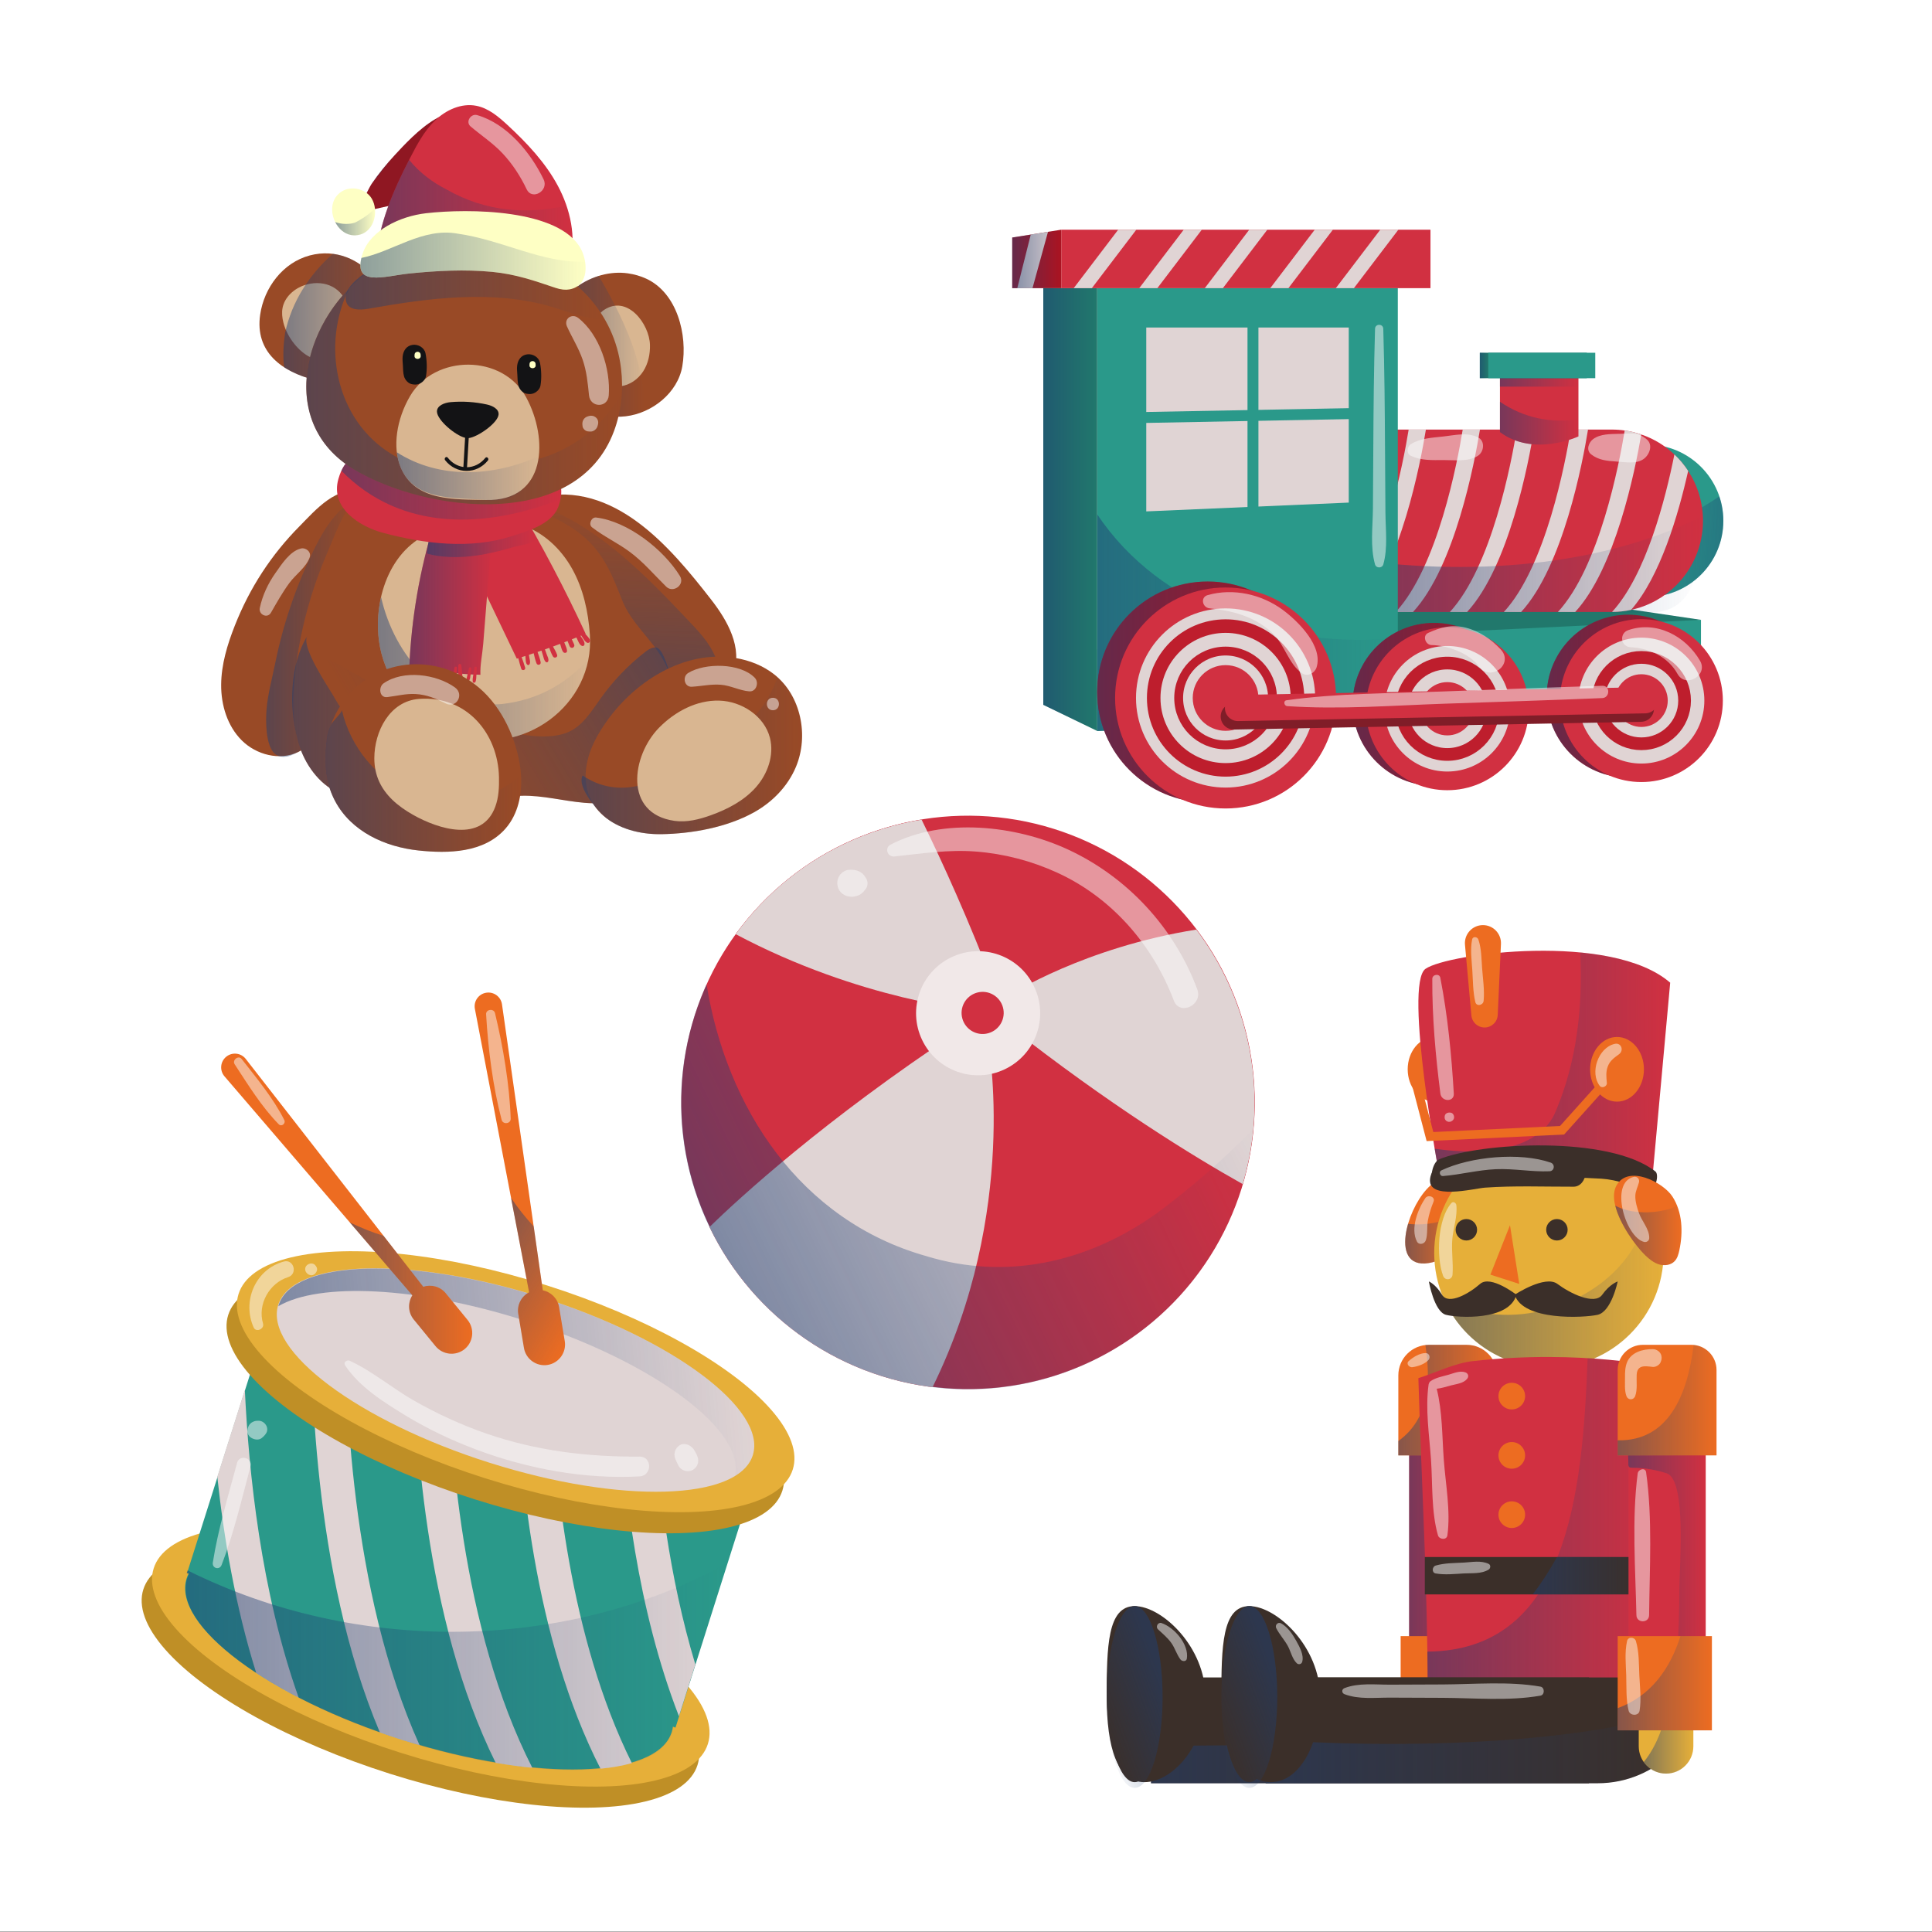 <?xml version="1.0" encoding="utf-8"?>
<!-- Generator: Adobe Illustrator 27.5.0, SVG Export Plug-In . SVG Version: 6.00 Build 0)  -->
<svg version="1.1" xmlns="http://www.w3.org/2000/svg" xmlns:xlink="http://www.w3.org/1999/xlink" x="0px" y="0px"
	 viewBox="0 0 500 500" style="enable-background:new 0 0 500 500;" xml:space="preserve">
<rect x="0" y="0" width="500" height="500" fill="#808080" stroke="none"/>
<g id="BACKGROUND">
	<rect id="XMLID_3_" y="-0.125" style="fill:#FFFFFF;" width="500" height="500"/>
</g>
<g id="OBJECTS">
	<g>
		<g>
			<path style="fill:#994A26;" d="M135.04,133.365c-0.425,16.583,16.58,32.379,28.15,42.182c3.376,2.86,7.167,5.415,11.478,6.412
				c6.248,1.445,12.592-1.322,15.016-7.441c2.701-6.817-1.5-14.014-5.591-19.279c-10.703-13.774-25.181-30.987-44.919-26.556
				c-1.352,0.303-2.789,0.813-3.523,1.988C135.158,131.462,135.064,132.433,135.04,133.365z"/>
			<linearGradient id="SVGID_1_" gradientUnits="userSpaceOnUse" x1="159.364" y1="185.73" x2="161.583" y2="127.085">
				<stop  offset="0" style="stop-color:#1F3F73"/>
				<stop  offset="1" style="stop-color:#1F3F73;stop-opacity:0"/>
			</linearGradient>
			<path style="opacity:0.5;fill:url(#SVGID_1_);" d="M135.04,133.366c-0.425,16.583,16.58,32.379,28.15,42.181
				c3.376,2.86,7.167,5.415,11.478,6.412c8.427,1.949,13.779-3.96,10.379-12.106c-1.459-3.496-4.118-6.329-6.723-9.08
				c-6.856-7.24-13.804-14.501-21.792-20.515c-3.916-2.948-8.077-5.594-12.522-7.674
				C140.758,131.061,135.191,127.477,135.04,133.366z"/>
			<path style="fill:#994A26;" d="M60.761,161.93c-1.929,4.898-3.492,10.035-3.525,15.299c-0.033,5.264,1.619,10.707,5.36,14.411
				c3.741,3.703,9.758,5.274,14.512,3.013c4.428-2.107,6.896-6.818,9.059-11.219c5.715-11.627,11.488-23.424,13.969-36.139
				c0.715-3.662,1.146-7.469,0.309-11.106c-0.837-3.636-3.134-7.103-6.581-8.529c-6.411-2.597-12.358,4.504-16.314,8.497
				C70.181,143.594,64.612,152.154,60.761,161.93z"/>
			
				<linearGradient id="SVGID_00000004515139908501216210000011977320445792691105_" gradientUnits="userSpaceOnUse" x1="68.881" y1="163.553" x2="92.403" y2="163.553">
				<stop  offset="0" style="stop-color:#1F3F73"/>
				<stop  offset="1" style="stop-color:#1F3F73;stop-opacity:0"/>
			</linearGradient>
			<path style="opacity:0.5;fill:url(#SVGID_00000004515139908501216210000011977320445792691105_);" d="M81.143,142.472
				c1.746-3.562,3.702-7.084,6.457-9.938c0.594-0.616,1.295-1.231,2.148-1.294c1.154-0.085,2.159,0.922,2.481,2.033
				c0.322,1.112,0.129,2.299-0.059,3.441c-1.577,9.58-2.624,19.246-3.135,28.941c-0.308,5.843,1.33,12.878-0.488,18.524
				c-1.449,4.499-6.848,7.519-10.678,9.939c-1.032,0.652-2.087,1.314-3.272,1.608s-2.543,0.163-3.464-0.638
				c-2.456-2.138-2.385-8.717-2.135-11.635c0.341-3.973,1.421-7.82,2.208-11.715C73.252,161.613,76.595,151.748,81.143,142.472z"/>
			<path style="fill:#994A26;" d="M76.323,174.598c-0.622,5.597-0.802,11.341,0.646,16.783s4.703,10.595,9.627,13.327
				c2.011,1.116,4.231,1.8,6.458,2.373c9.786,2.52,20.085,3.028,30.074,1.504c4.084-0.623,7.93-2.544,11.964-2.642
				c5.365-0.131,10.761,1.368,16.092,1.815c6.669,0.559,14.063-0.369,18.699-5.195c3.673-3.823,4.906-9.384,5.156-14.68
				c0.283-6.013-0.562-12.242-3.594-17.443c-3.094-5.308-8.11-9.247-10.41-15.052c-2.548-6.43-4.725-12.115-10.235-16.718
				c-4.931-4.12-11.102-6.459-17.3-8.155c-7.947-2.174-16.247-3.414-24.442-2.56c-2.33,0.243-4.68,0.653-6.999,0.323
				c-3.988-0.568-7.5-1.847-10.531,1.52c-3.072,3.413-5.051,9.157-6.85,13.329C80.364,153.131,77.526,163.77,76.323,174.598z"/>
			
				<linearGradient id="SVGID_00000054971938140761953590000001474885363319800247_" gradientUnits="userSpaceOnUse" x1="75.618" y1="187.091" x2="122.016" y2="187.091">
				<stop  offset="0" style="stop-color:#1F3F73"/>
				<stop  offset="1" style="stop-color:#1F3F73;stop-opacity:0"/>
			</linearGradient>
			<path style="opacity:0.5;fill:url(#SVGID_00000054971938140761953590000001474885363319800247_);" d="M79.529,164.591
				c-4.555,7.396-4.735,18.617-2.559,26.794c1.448,5.441,4.703,10.592,9.626,13.324c2.011,1.116,4.231,1.8,6.458,2.373
				c5.75,1.481,11.676,2.267,17.612,2.354c3.294,0.049,14.534,1.332,10.48-4.387c-3.751-5.293-10.583-7.059-16.152-9.708
				c-5.296-2.518-11.849-6.542-15.788-10.896c-1.171-1.294-2.045-2.823-2.91-4.338C85.083,177.983,77.805,167.39,79.529,164.591z"/>
			
				<linearGradient id="SVGID_00000022539185347019407680000010822083295697636502_" gradientUnits="userSpaceOnUse" x1="172.185" y1="159.542" x2="102.193" y2="201.09">
				<stop  offset="0" style="stop-color:#1F3F73"/>
				<stop  offset="1" style="stop-color:#1F3F73;stop-opacity:0"/>
			</linearGradient>
			<path style="opacity:0.5;fill:url(#SVGID_00000022539185347019407680000010822083295697636502_);" d="M77.539,177.885
				c-0.711,2.72,1.035,2.352,0.931,4.997c-0.14,3.559-1.764,6.771-0.891,10.422c1.099,4.594,4.957,9.152,9.017,11.404
				c2.011,1.116,4.231,1.8,6.458,2.373c9.786,2.52,20.085,3.028,30.074,1.504c4.084-0.623,7.931-2.544,11.964-2.642
				c5.365-0.131,10.761,1.368,16.092,1.815c6.669,0.559,14.063-0.369,18.699-5.195c3.673-3.823,4.906-9.384,5.156-14.68
				c0.183-3.884-0.087-7.845-1.151-11.598c-0.49-1.727-2.201-8.623-4.136-8.731c-0.653-0.037-1.266,0.19-1.839,0.523
				c-0.395,0.229-0.769,0.509-1.124,0.787c-4.295,3.368-8.105,7.353-11.28,11.793c-2.45,3.428-4.782,7.345-8.694,8.911
				c-7.968,3.187-21.434-1.86-29.196-4.22c-10.143-3.084-19.915-7.392-29.021-12.822c-1.847-1.101-3.888-2.294-6.005-1.92
				C80.409,170.992,78.1,175.74,77.539,177.885z"/>
			<path style="fill:#D9B691;" d="M98.298,156.047c-0.781,4.405-0.636,8.972,0.404,13.018c2.386,9.28,9.889,18.227,19.1,21.241
				c17.428,5.703,36.128-7.708,34.855-26.08c-0.41-5.916-1.7-11.862-4.594-17.039c-2.894-5.177-7.513-9.538-13.164-11.34
				c-9.285-2.96-20.832-1.263-28.427,5.035C102.044,144.556,99.343,150.156,98.298,156.047z"/>
			
				<linearGradient id="SVGID_00000089565068861316618450000001305188036903590052_" gradientUnits="userSpaceOnUse" x1="97.802" y1="173.083" x2="152.284" y2="173.083">
				<stop  offset="0" style="stop-color:#1F3F73"/>
				<stop  offset="1" style="stop-color:#1F3F73;stop-opacity:0"/>
			</linearGradient>
			<path style="opacity:0.5;fill:url(#SVGID_00000089565068861316618450000001305188036903590052_);" d="M129.892,182.202
				c-15.936,1.386-27.823-12.374-31.269-27.669c-0.115,0.503-0.234,1.005-0.324,1.513c-0.781,4.405-0.637,8.972,0.404,13.018
				c2.386,9.28,9.889,18.227,19.1,21.241c15.337,5.019,31.653-4.768,34.481-19.71C146.677,176.755,139.478,181.136,129.892,182.202z
				"/>
			<path style="fill:#D13041;" d="M152.685,165.71c-0.134-0.542-0.61-0.977-0.965-1.393c-0.081-0.094-0.163-0.187-0.244-0.281
				c0.027-0.011,0.054-0.022,0.081-0.033c-5.293-11.455-11.169-22.64-17.599-33.498l-17.228,4.403
				c5.672,11.851,11.343,23.701,17.015,35.552c0.131-0.039,0.26-0.083,0.391-0.122c0.229,0.914,0.46,1.83,0.758,2.718
				c0.213,0.634,1.194,0.377,1.011-0.279c-0.254-0.914-0.584-1.812-0.911-2.708c0.324-0.099,0.644-0.209,0.967-0.309
				c0.019,0.206,0.035,0.413,0.057,0.619c0.063,0.587-0.005,1.195,0.429,1.632c0.166,0.167,0.461,0.132,0.578-0.075
				c0.305-0.537,0.081-1.107-0.013-1.692c-0.042-0.26-0.089-0.519-0.136-0.777c0.415-0.132,0.826-0.275,1.24-0.411
				c0.2,0.885,0.408,1.774,0.725,2.601c0.256,0.668,1.226,0.418,1.08-0.298c-0.181-0.885-0.491-1.764-0.804-2.634
				c0.34-0.113,0.676-0.234,1.015-0.349c0.144,0.464,0.289,0.928,0.43,1.392c0.181,0.597,0.247,1.212,0.77,1.591
				c0.206,0.149,0.489-0.013,0.555-0.226c0.187-0.604-0.181-1.196-0.389-1.763c-0.159-0.434-0.314-0.869-0.471-1.304
				c0.373-0.129,0.744-0.265,1.117-0.397c0.287,0.772,0.563,1.566,0.979,2.249c0.33,0.541,1.282,0.194,1.059-0.447
				c-0.258-0.743-0.671-1.447-1.074-2.145c0.618-0.223,1.229-0.463,1.844-0.693c0.035,0.107,0.071,0.213,0.105,0.32
				c0.187,0.587,0.308,1.263,0.677,1.764c0.293,0.397,1.039,0.315,1.013-0.274c-0.028-0.635-0.332-1.214-0.56-1.801
				c-0.053-0.138-0.104-0.276-0.157-0.414c0.286-0.109,0.57-0.224,0.855-0.334c0.165,0.434,0.331,0.868,0.506,1.297
				c0.119,0.292,0.304,0.431,0.614,0.468c0.279,0.033,0.39-0.107,0.55-0.316c0.146-0.189,0.085-0.449,0-0.643
				c-0.181-0.416-0.371-0.828-0.562-1.239c0.392-0.155,0.779-0.322,1.17-0.479c0.069,0.139,0.142,0.276,0.211,0.415
				c0.307,0.615,0.553,1.434,1.206,1.745c0.33,0.157,0.65-0.037,0.686-0.394c0.073-0.718-0.51-1.367-0.874-1.946
				c-0.054-0.086-0.106-0.172-0.16-0.258c0.061-0.025,0.122-0.05,0.183-0.075c0.126,0.187,0.252,0.374,0.38,0.559
				c0.312,0.452,0.606,1.019,1.098,1.288C152.311,166.544,152.799,166.17,152.685,165.71z"/>
			<path style="fill:#D13041;" d="M112.351,135.416c-3.732,12.099-5.897,24.68-6.423,37.331c6.063,0.641,12.312,1.786,18.4,1.883
				c-0.118-2.541,0.517-5.35,0.725-7.957c0.779-9.787,1.558-19.574,2.336-29.361c0.39,0.242,0.594,0.75,0.479,1.195L112.351,135.416
				z"/>
			
				<linearGradient id="SVGID_00000018944952987794262970000010625203200068211079_" gradientUnits="userSpaceOnUse" x1="105.928" y1="155.023" x2="127.899" y2="155.023">
				<stop  offset="0" style="stop-color:#1F3F73"/>
				<stop  offset="1" style="stop-color:#1F3F73;stop-opacity:0"/>
			</linearGradient>
			<path style="opacity:0.5;fill:url(#SVGID_00000018944952987794262970000010625203200068211079_);" d="M112.351,135.416
				c-3.732,12.099-5.897,24.68-6.423,37.331c6.063,0.641,12.312,1.786,18.4,1.883c-0.118-2.541,0.517-5.35,0.725-7.957
				c0.779-9.787,1.558-19.574,2.336-29.361c0.39,0.242,0.594,0.75,0.479,1.195L112.351,135.416z"/>
			<path style="fill:#D13041;" d="M122.786,172.751c-0.105,0.667-0.216,1.333-0.315,2.001c-0.083,0.561-0.215,1.133-0.112,1.693
				c0.073,0.395,0.578,0.288,0.699,0c0.218-0.52,0.196-1.158,0.233-1.718c0.041-0.63,0.075-1.261,0.113-1.892
				C123.424,172.487,122.841,172.398,122.786,172.751z"/>
			<path style="fill:#D13041;" d="M121.37,172.943c-0.127,0.563-0.261,1.125-0.388,1.689c-0.107,0.475-0.29,0.964-0.146,1.441
				c0.084,0.277,0.408,0.278,0.565,0.074c0.297-0.385,0.301-0.946,0.369-1.417c0.078-0.537,0.15-1.075,0.23-1.613
				C122.061,172.712,121.465,172.523,121.37,172.943z"/>
			<path style="fill:#D13041;" d="M119.651,174.683c-0.073-0.824-0.166-1.646-0.241-2.469c-0.047-0.509-0.815-0.529-0.808,0
				c0.011,0.823,0.005,1.646,0.019,2.469c0.011,0.69-0.116,1.414,0.253,2.02c0.15,0.246,0.577,0.292,0.715,0
				C119.896,176.05,119.714,175.386,119.651,174.683z"/>
			<path style="fill:#D13041;" d="M117.642,172.754c-0.09,0.493-0.18,0.985-0.28,1.476c-0.086,0.423-0.252,0.87-0.105,1.289
				c0.1,0.286,0.445,0.32,0.616,0.081c0.257-0.36,0.22-0.838,0.255-1.266c0.041-0.499,0.091-0.996,0.142-1.494
				C118.306,172.483,117.706,172.4,117.642,172.754z"/>
			
				<linearGradient id="SVGID_00000181792291118062670040000012311117777683850130_" gradientUnits="userSpaceOnUse" x1="110.521" y1="139.184" x2="138.706" y2="139.184">
				<stop  offset="0" style="stop-color:#1F3F73"/>
				<stop  offset="1" style="stop-color:#1F3F73;stop-opacity:0"/>
			</linearGradient>
			<path style="opacity:0.5;fill:url(#SVGID_00000181792291118062670040000012311117777683850130_);" d="M111.123,138.341
				c-0.195,1.462-0.39,2.923-0.585,4.385c-0.022,0.165-0.039,0.35,0.062,0.482c0.086,0.112,0.233,0.153,0.369,0.187
				c4.832,1.189,9.866,0.909,14.716-0.018c2.476-0.473,4.917-1.118,7.334-1.83c1.069-0.315,5.525-0.934,5.674-2.096
				c0.078-0.608-0.237-1.187-0.494-1.744c-0.511-1.108-0.822-2.307-0.914-3.523L111.123,138.341z"/>
			<path style="fill:#D13041;" d="M99.191,137.913c10.666,2.829,22.59,4.319,33.288,0.837c4.109-1.337,10.283-3.059,12.004-7.558
				c2.396-6.268-0.997-10.941-6.865-13.288c-4.787-1.9-10.098-1.806-15.247-1.684c-8.099,0.192-16.197,0.383-24.296,0.575
				c-5.74,0.136-8.904,1.599-10.493,7.133C85.4,131.523,93.147,136.309,99.191,137.913z"/>
			
				<linearGradient id="SVGID_00000136396486890010472840000001318548779174569881_" gradientUnits="userSpaceOnUse" x1="88.35" y1="125.317" x2="145.246" y2="125.317">
				<stop  offset="0" style="stop-color:#1F3F73"/>
				<stop  offset="1" style="stop-color:#1F3F73;stop-opacity:0"/>
			</linearGradient>
			<path style="opacity:0.5;fill:url(#SVGID_00000136396486890010472840000001318548779174569881_);" d="M145.048,129.218
				c1.055-5.275-2.198-9.222-7.431-11.315c-4.787-1.9-10.098-1.806-15.247-1.684c-8.099,0.192-16.197,0.383-24.296,0.575
				c-4.934,0.117-7.961,1.222-9.724,5.043C103.887,137.629,125.536,136.807,145.048,129.218z"/>
			<path style="fill:#994A26;" d="M99.728,89.792c5.374-12.352-6.106-27.255-19.552-23.686c-6.991,1.856-11.838,8.363-12.849,15.356
				c-1.396,9.657,5.679,14.813,14.279,16.907c2.131,0.519,3.707,1.21,5.9,1.152c2.133-0.057,4.03-1.336,5.658-2.717
				C96.001,94.398,98.244,93.204,99.728,89.792z"/>
			<path style="fill:#D9B691;" d="M73.339,83.482c-0.305-1.228-0.451-2.516-0.22-3.76c0.528-2.846,3.001-5.045,5.752-5.944
				c2.065-0.675,4.367-0.72,6.389,0.078c2.021,0.798,3.719,2.481,4.34,4.564c0.321,1.079,0.355,2.22,0.346,3.345
				c-0.019,2.508-0.258,5.093-1.424,7.313C83.79,98.082,75.006,90.187,73.339,83.482z"/>
			
				<linearGradient id="SVGID_00000097492820066139189680000007678846135509765760_" gradientUnits="userSpaceOnUse" x1="73.333" y1="82.609" x2="101.081" y2="82.609">
				<stop  offset="0" style="stop-color:#1F3F73"/>
				<stop  offset="1" style="stop-color:#1F3F73;stop-opacity:0"/>
			</linearGradient>
			<path style="opacity:0.5;fill:url(#SVGID_00000097492820066139189680000007678846135509765760_);" d="M86.14,65.693
				c-6.071,5.343-10.624,12.369-12.357,20.459c-0.417,2.916-0.65,6.015-0.222,8.897c2.316,1.506,5.085,2.6,8.045,3.321
				c2.131,0.519,3.707,1.21,5.9,1.152c2.133-0.057,4.03-1.336,5.658-2.717c2.837-2.407,5.08-3.601,6.564-7.012
				C104.282,79.325,96.732,67.031,86.14,65.693z"/>
			<path style="fill:#994A26;" d="M167.201,72.1c8.062,3.691,10.777,14.555,9.381,22.693c-1.188,6.922-7.868,12.154-14.643,12.939
				c-12.885,1.493-20.054-10.32-19.392-21.873c0.553-9.645,10.922-16.412,19.955-15.118C164.163,70.979,165.744,71.433,167.201,72.1
				z"/>
			<path style="fill:#D9B691;" d="M168.211,89.274c0.059,2.391-0.463,4.836-1.761,6.844c-1.299,2.008-3.424,3.533-5.796,3.832
				c-2.372,0.3-4.935-0.751-6.191-2.786c-2.342-3.795-2.429-14.063,1.808-16.92C162.334,76.155,168.077,83.817,168.211,89.274z"/>
			
				<linearGradient id="SVGID_00000030464236445824373600000003887452915980696199_" gradientUnits="userSpaceOnUse" x1="142.505" y1="89.633" x2="166.746" y2="89.633">
				<stop  offset="0" style="stop-color:#1F3F73"/>
				<stop  offset="1" style="stop-color:#1F3F73;stop-opacity:0"/>
			</linearGradient>
			<path style="opacity:0.5;fill:url(#SVGID_00000030464236445824373600000003887452915980696199_);" d="M154.945,71.407
				c-6.455,2.001-11.998,7.471-12.398,14.452c-0.662,11.552,6.507,23.365,19.392,21.873c1.625-0.188,3.243-0.639,4.783-1.301
				C167.172,94.522,161.191,81.992,154.945,71.407z"/>
			<path style="fill:#994A26;" d="M158.904,111.568c-9.621,25.868-48.479,21.135-67.265,9.93
				c-20.734-12.366-12.786-40.146,4.564-51.685c22.692-15.093,60.981-3.681,64.519,25.526
				C161.381,100.781,160.819,106.419,158.904,111.568z"/>
			
				<linearGradient id="SVGID_00000024681305023629017900000001472314936487985823_" gradientUnits="userSpaceOnUse" x1="89.451" y1="72.844" x2="155.463" y2="72.844">
				<stop  offset="0" style="stop-color:#1F3F73"/>
				<stop  offset="1" style="stop-color:#1F3F73;stop-opacity:0"/>
			</linearGradient>
			<path style="opacity:0.5;fill:url(#SVGID_00000024681305023629017900000001472314936487985823_);" d="M155.164,82.53
				c-0.047,0.007-0.1,0.01-0.16,0.006c-4.081-0.223-7.932-1.842-11.846-3.018c-15.453-4.644-32.057-2.411-47.946,0.402
				c-2.064,0.365-4.812,0.377-5.539-1.588c-1.964-5.317,9.614-10.554,13.039-11.972c5.724-2.368,11.978-3.372,18.157-3.187
				c7.181,0.215,14.368,2.019,20.716,5.405c3.257,1.738,6.295,3.893,8.953,6.46C150.794,75.285,156.86,82.264,155.164,82.53z"/>
			
				<linearGradient id="SVGID_00000160880010140950931370000012357135441050674311_" gradientUnits="userSpaceOnUse" x1="79.266" y1="102.594" x2="160.912" y2="102.594">
				<stop  offset="0" style="stop-color:#1F3F73"/>
				<stop  offset="1" style="stop-color:#1F3F73;stop-opacity:0"/>
			</linearGradient>
			<path style="opacity:0.5;fill:url(#SVGID_00000160880010140950931370000012357135441050674311_);" d="M140.352,118.485
				c-13.314,3.804-26.628,6.657-38.991-0.951C86.66,108.55,83.192,89.047,90.336,74.683c-12.987,13.193-16.913,35.952,1.303,46.816
				c18.786,11.204,57.644,15.938,67.265-9.93c1.153-3.101,1.807-6.381,2.008-9.687C156.397,109.583,149.465,115.608,140.352,118.485
				z"/>
			<path style="fill:#994A26;" d="M132.059,212.804c-0.37,0.569-0.781,1.114-1.233,1.63c-5.538,6.321-14.803,6.497-22.56,5.665
				c-8.585-0.921-17.336-4.859-21.541-12.784c-4.099-7.726-3.237-17.967,1.669-25.107c8.353-12.157,24.524-13.517,35.514-4.278
				c6.063,5.097,9.825,13.433,10.795,21.201C135.279,203.746,134.636,208.849,132.059,212.804z"/>
			
				<linearGradient id="SVGID_00000003092683375102920310000014969254405374064000_" gradientUnits="userSpaceOnUse" x1="84.116" y1="202.114" x2="134.535" y2="202.114">
				<stop  offset="0" style="stop-color:#1F3F73"/>
				<stop  offset="1" style="stop-color:#1F3F73;stop-opacity:0"/>
			</linearGradient>
			<path style="opacity:0.5;fill:url(#SVGID_00000003092683375102920310000014969254405374064000_);" d="M132.059,212.804
				c-0.37,0.569-0.781,1.114-1.233,1.63c-5.538,6.321-14.803,6.497-22.56,5.665c-8.585-0.921-17.336-4.859-21.541-12.784
				c-2.146-4.044-2.914-8.735-2.502-13.273c0.19-2.096,0.542-4.443,1.402-6.382c0.526-1.186,2.72-2.982,2.858-3.887
				c2.155,9.57,9.089,18.038,18.22,21.624c9.131,3.585,20.209,1.983,27.673-4.382c-0.256,0.256,0.266,4.639,0.139,5.456
				C134.171,208.693,133.284,210.924,132.059,212.804z"/>
			<path style="fill:#994A26;" d="M205.995,198.452c-2.125,5.087-6.167,9.198-10.966,11.836c-7.001,3.849-15.909,5.464-23.837,5.597
				c-11.388,0.19-22.08-6.373-19.144-19.06c0.751-3.243,2.337-6.237,4.174-9.013c7.47-11.289,20.806-19.749,34.158-17.519
				c3.613,0.603,7.134,1.983,10.006,4.256C207.278,180.001,209.382,190.343,205.995,198.452z"/>
			
				<linearGradient id="SVGID_00000062905067286011884290000000697281010060384646_" gradientUnits="userSpaceOnUse" x1="150.499" y1="195.694" x2="207.58" y2="195.694">
				<stop  offset="0" style="stop-color:#1F3F73"/>
				<stop  offset="1" style="stop-color:#1F3F73;stop-opacity:0"/>
			</linearGradient>
			<path style="opacity:0.5;fill:url(#SVGID_00000062905067286011884290000000697281010060384646_);" d="M205.995,198.452
				c-2.125,5.087-6.167,9.198-10.966,11.836c-7.001,3.849-15.908,5.464-23.836,5.597c-4.863,0.081-10.08-1.018-14.037-3.979
				c-2.296-1.717-7.995-8.217-6.368-11.217c3.977,2.728,8.494,3.702,13.285,2.886c4.635-0.79,8.913-2.944,13.058-5.162
				c9.999-5.351,20.45-12.134,23.972-22.914C207.971,180.244,208.976,191.315,205.995,198.452z"/>
			<path style="fill:#D9B691;" d="M103.724,121.025c-2.247-5.299-1.072-12.575,2.387-18.502c6.341-10.867,23.953-10.978,30.08,0.335
				c5.788,10.687,5.284,26.936-10.458,26.538C117.677,129.192,107.452,129.817,103.724,121.025z"/>
			
				<linearGradient id="SVGID_00000152976100794344135460000005551896796739886982_" gradientUnits="userSpaceOnUse" x1="102.706" y1="123.268" x2="139.441" y2="123.268">
				<stop  offset="0" style="stop-color:#1F3F73"/>
				<stop  offset="1" style="stop-color:#1F3F73;stop-opacity:0"/>
			</linearGradient>
			<path style="opacity:0.5;fill:url(#SVGID_00000152976100794344135460000005551896796739886982_);" d="M102.706,117.056
				c0.167,1.401,0.497,2.74,1.018,3.969c3.728,8.792,13.984,7.634,22.009,8.371c8.504,0.78,12.249-3.984,13.707-11.334
				C127.578,123.429,113.671,124.068,102.706,117.056z"/>
			<path style="fill:#131315;" d="M110.11,91.397c-0.311-1.461-1.903-2.338-3.295-2.151c-1.595,0.214-2.415,1.441-2.604,2.95
				c-0.097,0.776,0.017,1.597,0.057,2.376c0.048,0.934,0.042,1.888,0.284,2.796c0.245,0.92,1.083,1.89,2.062,2.062
				c0.521,0.092,0.956,0.149,1.489,0.019c0.027-0.007,0.053-0.013,0.08-0.019c0.92-0.224,1.891-1.099,2.062-2.062
				C110.567,95.55,110.494,93.204,110.11,91.397z"/>
			<path style="fill:#131315;" d="M139.734,93.852c-0.311-1.461-1.903-2.338-3.295-2.151c-1.595,0.214-2.415,1.441-2.604,2.95
				c-0.097,0.776,0.017,1.597,0.057,2.376c0.048,0.934,0.042,1.888,0.284,2.796c0.245,0.92,1.083,1.89,2.062,2.062
				c0.521,0.092,0.956,0.149,1.489,0.019c0.027-0.007,0.053-0.013,0.08-0.019c0.92-0.224,1.891-1.099,2.062-2.062
				C140.191,98.005,140.119,95.659,139.734,93.852z"/>
			<path style="fill:#131315;" d="M129.03,107.293c0.135-1.445-1.577-2.288-2.993-2.602c-3.077-0.683-6.258-0.893-9.398-0.62
				c-1.607,0.14-3.644,0.907-3.553,2.518c0.123,2.177,4.698,6.066,7.28,6.713c-0.146,2.519-0.292,5.038-0.439,7.557
				c-1.508-0.218-2.961-1.024-4.062-2.427c-0.375-0.478-1.039,0.195-0.668,0.668c2.88,3.673,8.152,3.702,11.079,0.069
				c0.378-0.469-0.286-1.141-0.668-0.668c-1.277,1.585-3.005,2.386-4.74,2.417l0.438-7.54
				C123.631,113.104,128.825,109.488,129.03,107.293z"/>
			<path style="fill:#D9B691;" d="M101.568,207.02c-2.879-2.771-4.695-6.239-4.692-10.785c0.005-6.912,3.946-14.792,11.58-15.359
				c12.234-0.908,20.438,8.859,20.682,20.26c0.055,2.57-0.063,5.193-0.946,7.607c-3.456,9.444-14.74,5.838-21.275,2.146
				C104.911,209.757,103.091,208.486,101.568,207.02z"/>
			<path style="fill:#D9B691;" d="M170.595,188.298c4.101-4.154,9.691-7.138,15.526-6.98c5.835,0.158,11.706,4,13.144,9.657
				c1.137,4.474-0.596,9.34-3.661,12.792c-3.065,3.453-7.301,5.662-11.646,7.223c-3.002,1.078-6.202,1.891-9.361,1.453
				C161.299,210.598,163.444,195.543,170.595,188.298z"/>
			<path style="fill:#8F1722;" d="M123.955,33.251c-5.786-10.678-17.316,2.062-21.738,6.826c-2.196,2.366-4.225,4.887-6.063,7.54
				c-0.747,1.078-3.656,7.497-4.612,7.712c4.176-0.936,8.351-1.872,12.527-2.808c3.044-0.682,6.11-1.372,8.97-2.618
				c2.962-1.291,5.665-3.174,7.903-5.504C123.797,41.424,125.919,36.876,123.955,33.251z"/>
			
				<linearGradient id="SVGID_00000157303464341233220010000015839367623965745803_" gradientUnits="userSpaceOnUse" x1="96.154" y1="43.847" x2="102.217" y2="43.847">
				<stop  offset="0" style="stop-color:#1F3F73"/>
				<stop  offset="1" style="stop-color:#1F3F73;stop-opacity:0"/>
			</linearGradient>
			<path style="opacity:0.5;fill:url(#SVGID_00000157303464341233220010000015839367623965745803_);" d="M102.217,40.077
				c-2.196,2.366-4.225,4.887-6.063,7.54"/>
			<path style="fill:#FEFFC4;" d="M90.891,60.831c0.705,0.128,1.463,0.105,2.258-0.107c3.792-1.011,4.899-6.205,3.067-9.31
				c-1.507-2.555-5.246-3.436-7.764-1.868C83.839,52.419,86.188,59.979,90.891,60.831z"/>
			
				<linearGradient id="SVGID_00000018238488824753485280000000554633458605414556_" gradientUnits="userSpaceOnUse" x1="86.757" y1="57.428" x2="97.077" y2="57.428">
				<stop  offset="0" style="stop-color:#1F3F73"/>
				<stop  offset="1" style="stop-color:#1F3F73;stop-opacity:0"/>
			</linearGradient>
			<path style="opacity:0.5;fill:url(#SVGID_00000018238488824753485280000000554633458605414556_);" d="M86.757,57.472
				c0.847,1.685,2.309,3.029,4.134,3.36c0.705,0.128,1.463,0.105,2.258-0.107c2.874-0.767,4.202-3.935,3.881-6.777
				c-1.445,1.453-3.193,2.682-5.178,3.675C90.492,58.075,88.487,58.089,86.757,57.472z"/>
			<path style="fill:#D13041;" d="M106.045,41.053c1.814-3.51,3.677-7.086,6.509-9.841c2.832-2.755,6.855-4.596,10.732-3.83
				c3.132,0.619,5.699,2.795,8.043,4.962c5.04,4.661,9.835,9.735,13.068,15.791s4.796,13.233,3.102,19.886
				c-16.307-0.26-34.243,1.443-50.261-0.956C98.226,57.558,101.688,49.482,106.045,41.053z"/>
			
				<linearGradient id="SVGID_00000168100689351883950970000014128606972421891744_" gradientUnits="userSpaceOnUse" x1="97.238" y1="54.869" x2="148.19" y2="54.869">
				<stop  offset="0" style="stop-color:#1F3F73"/>
				<stop  offset="1" style="stop-color:#1F3F73;stop-opacity:0"/>
			</linearGradient>
			<path style="opacity:0.5;fill:url(#SVGID_00000168100689351883950970000014128606972421891744_);" d="M115.627,49.063
				c-3.539-1.77-7.067-4.372-9.744-7.692c-4.28,8.315-7.669,16.307-8.644,25.694c16.018,2.4,33.955,0.697,50.261,0.957
				c1.237-4.861,0.732-10-0.889-14.779C136.372,55.496,125.755,54.851,115.627,49.063z"/>
			<path style="fill:#FEFFC4;" d="M147.37,74.897c5.309-0.965,4.653-7.293,2.994-10.425c-5.522-10.426-29.154-10.548-40.103-9.287
				c-6.778,0.78-14.404,4.431-16.39,10.399c-2.988,8.977,5.656,5.834,12.154,5.184c7.083-0.708,14.293-1.093,21.4-0.399
				c6.049,0.591,10.799,2.256,16.332,4.126C145.18,74.974,146.376,75.077,147.37,74.897z"/>
			
				<linearGradient id="SVGID_00000072982389521557704270000013938040804149003705_" gradientUnits="userSpaceOnUse" x1="93.269" y1="67.59" x2="151.55" y2="67.59">
				<stop  offset="0" style="stop-color:#1F3F73"/>
				<stop  offset="1" style="stop-color:#1F3F73;stop-opacity:0"/>
			</linearGradient>
			<path style="opacity:0.5;fill:url(#SVGID_00000072982389521557704270000013938040804149003705_);" d="M118.48,60.475
				c-9.132-1.66-16.814,4.65-24.946,6.28c-1.841,7.508,6.295,4.632,12.49,4.012c7.083-0.708,14.293-1.093,21.4-0.399
				c6.049,0.591,10.799,2.256,16.332,4.126c1.423,0.48,2.618,0.583,3.612,0.403c3.79-0.689,4.533-4.109,4.048-7.151
				C140.208,68.101,130.064,62.13,118.48,60.475z"/>
			<path style="fill:#FEFFC4;" d="M108.857,91.795c-0.052-1.008-1.516-1.01-1.568,0c-0.006,0.106-0.011,0.211-0.016,0.317
				c-0.053,1.03,1.655,1.032,1.601,0C108.868,92.007,108.862,91.901,108.857,91.795z"/>
			<path style="fill:#FEFFC4;" d="M138.61,94.206c-0.052-1.008-1.516-1.01-1.568,0c-0.006,0.106-0.011,0.211-0.016,0.317
				c-0.053,1.03,1.655,1.032,1.601,0C138.621,94.417,138.616,94.312,138.61,94.206z"/>
		</g>
		<path style="opacity:0.5;fill:#FCFCFC;" d="M149.633,82.276c-1.652-1.284-3.792,0.257-2.892,2.231
			c1.313,2.879,2.995,5.546,4.038,8.552c1.057,3.045,1.333,6.076,1.655,9.255c0.33,3.251,4.867,3.322,5.113,0
			C158.052,95.483,155.17,86.58,149.633,82.276z"/>
		<path style="opacity:0.5;fill:#FCFCFC;" d="M154.291,108.11c-0.672-0.616-1.484-0.647-2.29-0.296
			c0.059-0.03,0.118-0.059,0.176-0.089c-0.475,0.145-0.975,0.482-1.214,0.933c-0.273,0.517-0.286,0.992-0.205,1.565
			c0.008,0.055,0.016,0.11,0.023,0.166c0.075,0.53,0.699,1.154,1.229,1.229c0.055,0.008,0.11,0.016,0.166,0.023
			c0.539,0.076,1.079,0.109,1.565-0.205c0.452-0.291,0.774-0.693,0.933-1.214c-0.03,0.059-0.059,0.117-0.089,0.176
			C154.915,109.647,154.955,108.719,154.291,108.11z"/>
		<path style="opacity:0.5;fill:#FCFCFC;" d="M195.347,175.421c-3.729-3.883-12.897-3.935-17.267-1.243
			c-1.532,0.943-1.001,3.664,0.962,3.552c2.527-0.144,4.985-0.726,7.532-0.516c2.567,0.211,4.807,1.493,7.322,1.71
			C195.748,179.084,196.494,176.616,195.347,175.421z"/>
		<path style="opacity:0.5;fill:#FCFCFC;" d="M200.029,180.584c-2.077,0-2.08,3.227,0,3.227
			C202.105,183.811,202.109,180.584,200.029,180.584z"/>
		<path style="opacity:0.5;fill:#FCFCFC;" d="M117.752,177.918c-4.824-3.49-13.423-4.629-18.493-1.06
			c-1.361,0.958-1.108,3.799,0.962,3.552c2.472-0.295,4.826-0.936,7.34-0.796c2.88,0.161,5.234,1.158,7.774,2.437
			C118.125,183.457,120.228,179.709,117.752,177.918z"/>
		<path style="opacity:0.5;fill:#FCFCFC;" d="M175.973,149.086c-4.219-6.872-13.539-14.191-21.709-15.151
			c-1.224-0.144-2.035,1.766-1.049,2.533c3.054,2.375,6.604,4.022,9.723,6.325c3.591,2.652,6.321,5.943,9.479,9.037
			C174.225,153.6,177.344,151.32,175.973,149.086z"/>
		<path style="opacity:0.5;fill:#FCFCFC;" d="M77.865,141.955c-2.834,0.687-4.971,4.064-6.579,6.34
			c-1.921,2.72-3.361,5.789-4.052,9.045c-0.361,1.7,1.962,2.834,2.89,1.218c1.498-2.607,2.963-5.22,4.741-7.651
			c1.637-2.238,4.36-4.053,5.285-6.667C80.643,142.845,79.151,141.644,77.865,141.955z"/>
		<path style="opacity:0.5;fill:#FCFCFC;" d="M140.69,46.439c-3.337-6.945-9.521-14.451-17.229-16.654
			c-1.601-0.458-3.054,1.754-1.696,2.914c2.757,2.358,5.763,4.299,8.27,6.966c2.589,2.755,4.65,5.93,6.269,9.337
			C137.704,51.95,142.102,49.378,140.69,46.439z"/>
	</g>
	<g>
		<g>
			<g>
				<polygon style="fill:#21786C;" points="440.209,160.414 400.136,154.495 318.625,156.609 329.619,179.865 				"/>
				<path style="fill:#2A998A;" d="M426.283,154.491h-60.441v-39.433h60.441c10.889,0,19.717,8.827,19.717,19.717v0
					C446,145.664,437.173,154.491,426.283,154.491z"/>
				
					<linearGradient id="SVGID_00000039130686787083490960000006620209729079964597_" gradientUnits="userSpaceOnUse" x1="454.389" y1="143.998" x2="422.322" y2="142.353">
					<stop  offset="0" style="stop-color:#1F3F73"/>
					<stop  offset="1" style="stop-color:#1F3F73;stop-opacity:0"/>
				</linearGradient>
				<path style="opacity:0.5;fill:url(#SVGID_00000039130686787083490960000006620209729079964597_);" d="M365.843,145.82v8.671
					h60.441c10.889,0,19.717-8.827,19.717-19.717v0c0-2.204-0.377-4.315-1.044-6.294
					C422.606,143.527,393.585,147.538,365.843,145.82z"/>
				<path style="fill:#D13041;" d="M440.731,134.775c0,6.512-2.642,12.41-6.907,16.686c-3.157,3.146-7.192,5.405-11.698,6.37
					c-1.59,0.351-3.245,0.537-4.933,0.537h-72.4v-47.196h72.345c1.129,0,2.247,0.077,3.333,0.241
					c1.48,0.197,2.905,0.548,4.287,1.031c3.223,1.085,6.139,2.872,8.573,5.175c1.348,1.261,2.543,2.697,3.563,4.254
					C439.317,125.577,440.731,130.017,440.731,134.775z"/>
				<path style="fill:#E0D4D4;" d="M369.021,111.171c-1.37,8.485-6.479,35.455-17.311,47.196h-4.451
					c10.821-11.741,15.929-38.711,17.3-47.196H369.021z"/>
				<path style="fill:#E0D4D4;" d="M383.01,111.171c-1.37,8.485-6.479,35.455-17.311,47.196h-4.451
					c10.821-11.741,15.929-38.711,17.3-47.196H383.01z"/>
				<path style="fill:#E0D4D4;" d="M396.999,111.171c-1.37,8.485-6.479,35.455-17.311,47.196h-4.451
					c10.821-11.741,15.929-38.711,17.3-47.196H396.999z"/>
				<path style="fill:#E0D4D4;" d="M410.977,111.171c-1.37,8.485-6.479,35.455-17.3,47.196h-4.473
					c10.832-11.741,15.94-38.711,17.311-47.196H410.977z"/>
				<path style="fill:#E0D4D4;" d="M424.758,112.443c-1.644,9.637-6.764,34.72-17.091,45.924h-4.473
					c10.722-11.632,15.842-38.206,17.278-46.955C421.951,111.61,423.376,111.961,424.758,112.443z"/>
				<path style="fill:#E0D4D4;" d="M436.894,121.871c-2.554,11.413-7.247,27.364-14.767,35.959c-1.59,0.351-3.245,0.537-4.933,0.537
					c8.803-9.56,13.824-29.195,16.138-40.75C434.679,118.878,435.874,120.315,436.894,121.871z"/>
				
					<linearGradient id="SVGID_00000107580405704561563810000006040999817910092684_" gradientUnits="userSpaceOnUse" x1="344.797" y1="146.096" x2="440.736" y2="146.096">
					<stop  offset="0" style="stop-color:#1F3F73"/>
					<stop  offset="1" style="stop-color:#1F3F73;stop-opacity:0"/>
				</linearGradient>
				<path style="opacity:0.5;fill:url(#SVGID_00000107580405704561563810000006040999817910092684_);" d="M344.797,143.931v14.441
					l72.339,0c13.017,0.291,22.812,3.581,23.598-23.598c0.012-0.414-0.041-0.817-0.062-1.226
					C412.217,147.747,375.679,149.189,344.797,143.931z"/>
				<polygon style="fill:#2A998A;" points="361.754,185.784 283.953,189.167 283.953,74.58 361.754,74.58 				"/>
				<polygon style="fill:#2A998A;" points="283.953,189.167 440.209,181.979 440.209,160.414 283.953,168.025 				"/>
				
					<linearGradient id="SVGID_00000170999475088763456410000011516438221601293966_" gradientUnits="userSpaceOnUse" x1="283.953" y1="161.13" x2="361.754" y2="161.13">
					<stop  offset="0" style="stop-color:#1F3F73"/>
					<stop  offset="1" style="stop-color:#1F3F73;stop-opacity:0"/>
				</linearGradient>
				<path style="opacity:0.5;fill:url(#SVGID_00000170999475088763456410000011516438221601293966_);" d="M283.953,133.092v56.074
					l77.801-3.383v-20.709C332.122,168.101,300.252,157.614,283.953,133.092z"/>
				<polygon style="fill:#E0D4D4;" points="349.056,130.071 296.651,132.35 296.651,84.765 349.056,84.765 				"/>
				<polygon style="fill:#21786C;" points="283.953,74.58 270,74.58 270,182.402 283.953,189.167 				"/>
				
					<linearGradient id="SVGID_00000072978529973290476690000009575983437690301577_" gradientUnits="userSpaceOnUse" x1="270" y1="131.873" x2="283.953" y2="131.873">
					<stop  offset="0" style="stop-color:#1F3F73"/>
					<stop  offset="1" style="stop-color:#1F3F73;stop-opacity:0"/>
				</linearGradient>
				<polygon style="opacity:0.52;fill:url(#SVGID_00000072978529973290476690000009575983437690301577_);" points="283.953,74.58 
					270,74.58 270,182.402 283.953,189.167 				"/>
				<rect x="274.651" y="59.448" style="fill:#D13041;" width="95.554" height="15.129"/>
				<polygon style="fill:#AB1321;" points="274.651,59.446 261.966,61.472 261.966,74.58 274.651,74.58 				"/>
				<polygon style="fill:#E0D4D4;" points="271.22,59.996 267.207,74.577 263.272,74.577 266.758,60.708 				"/>
				
					<linearGradient id="SVGID_00000006689006729746731050000015540722076653782954_" gradientUnits="userSpaceOnUse" x1="261.967" y1="67.012" x2="274.651" y2="67.012">
					<stop  offset="0" style="stop-color:#1F3F73"/>
					<stop  offset="1" style="stop-color:#1F3F73;stop-opacity:0"/>
				</linearGradient>
				<polygon style="opacity:0.5;fill:url(#SVGID_00000006689006729746731050000015540722076653782954_);" points="274.651,59.448 
					274.651,74.577 261.967,74.577 261.967,61.476 266.758,60.708 271.22,59.996 				"/>
				<circle style="fill:#AB1321;" cx="312.549" cy="179.093" r="28.596"/>
				
					<linearGradient id="SVGID_00000116942906342035031970000011073730058135851408_" gradientUnits="userSpaceOnUse" x1="283.953" y1="179.093" x2="341.146" y2="179.093">
					<stop  offset="0" style="stop-color:#1F3F73"/>
					<stop  offset="1" style="stop-color:#1F3F73;stop-opacity:0"/>
				</linearGradient>
				
					<circle style="opacity:0.5;fill:url(#SVGID_00000116942906342035031970000011073730058135851408_);" cx="312.549" cy="179.093" r="28.596"/>
				<circle style="fill:#D13041;" cx="317.181" cy="180.637" r="28.596"/>
				<circle style="fill:#E0D4D4;" cx="317.181" cy="180.637" r="23.186"/>
				<circle style="fill:none;stroke:#BE1E2D;stroke-width:3.506;stroke-miterlimit:10;" cx="317.181" cy="180.637" r="18.604"/>
				<circle style="fill:none;stroke:#BE1E2D;stroke-width:2.289;stroke-miterlimit:10;" cx="317.181" cy="180.637" r="12.144"/>
				<circle style="fill:#D13041;" cx="317.181" cy="180.637" r="8.501"/>
				<circle style="fill:#AB1321;" cx="371.143" cy="182.288" r="21.081"/>
				
					<linearGradient id="SVGID_00000113311050662307037390000001415739480685649563_" gradientUnits="userSpaceOnUse" x1="350.063" y1="182.288" x2="392.224" y2="182.288">
					<stop  offset="0" style="stop-color:#1F3F73"/>
					<stop  offset="1" style="stop-color:#1F3F73;stop-opacity:0"/>
				</linearGradient>
				
					<circle style="opacity:0.5;fill:url(#SVGID_00000113311050662307037390000001415739480685649563_);" cx="371.143" cy="182.288" r="21.081"/>
				<circle style="fill:#D13041;" cx="374.558" cy="183.426" r="21.081"/>
				<circle style="fill:#E0D4D4;" cx="374.558" cy="183.426" r="16.247"/>
				<circle style="fill:none;stroke:#BE1E2D;stroke-width:3.289;stroke-miterlimit:10;" cx="374.558" cy="183.426" r="11.828"/>
				<circle style="fill:#D13041;" cx="374.558" cy="183.426" r="6.895"/>
				<circle style="fill:#AB1321;" cx="421.377" cy="180.176" r="21.081"/>
				
					<linearGradient id="SVGID_00000058589483519364717690000010992570174898013333_" gradientUnits="userSpaceOnUse" x1="400.296" y1="180.176" x2="442.457" y2="180.176">
					<stop  offset="0" style="stop-color:#1F3F73"/>
					<stop  offset="1" style="stop-color:#1F3F73;stop-opacity:0"/>
				</linearGradient>
				
					<circle style="opacity:0.5;fill:url(#SVGID_00000058589483519364717690000010992570174898013333_);" cx="421.377" cy="180.176" r="21.081"/>
				<circle style="fill:#D13041;" cx="424.791" cy="181.314" r="21.081"/>
				<circle style="fill:#E0D4D4;" cx="424.791" cy="181.314" r="16.292"/>
				<circle style="fill:none;stroke:#BE1E2D;stroke-width:3.289;stroke-miterlimit:10;" cx="424.791" cy="181.314" r="11.177"/>
				<circle style="fill:#D13041;" cx="424.791" cy="181.314" r="6.821"/>
				<path style="fill:#801D28;" d="M424.725,186.798l-105.366,2.008c-1.868,0.036-3.411-1.45-3.447-3.318l0,0
					c-0.036-1.868,1.45-3.411,3.318-3.447l105.367-2.008c1.868-0.036,3.411,1.45,3.446,3.318v0
					C428.078,185.22,426.592,186.763,424.725,186.798z"/>
				<path style="fill:#D13041;" d="M425.821,184.606l-105.366,2.008c-1.868,0.036-3.411-1.45-3.447-3.318v0
					c-0.036-1.868,1.45-3.411,3.318-3.446l105.367-2.008c1.868-0.036,3.411,1.45,3.446,3.318l0,0
					C429.174,183.027,427.689,184.57,425.821,184.606z"/>
				<rect x="322.853" y="81.859" style="fill:#2A998A;" width="2.828" height="57.621"/>
				
					<rect x="322.853" y="78.651" transform="matrix(0.019 1 -1 0.019 425.53 -218.795)" style="fill:#2A998A;" width="2.828" height="57.621"/>
				<path style="fill:#D13041;" d="M408.5,95.405v17.541c0,0-11.544,5.427-20.315-1.118V95.405H408.5z"/>
				
					<linearGradient id="SVGID_00000003800064109204415540000001416212548806351248_" gradientUnits="userSpaceOnUse" x1="388.186" y1="109.513" x2="408.5" y2="109.513">
					<stop  offset="0" style="stop-color:#1F3F73"/>
					<stop  offset="1" style="stop-color:#1F3F73;stop-opacity:0"/>
				</linearGradient>
				<path style="opacity:0.5;fill:url(#SVGID_00000003800064109204415540000001416212548806351248_);" d="M388.186,103.968v7.859
					c8.77,6.545,20.315,1.118,20.315,1.118v-4.454C401.541,109.579,394.432,108.247,388.186,103.968z"/>
				<rect x="382.978" y="91.294" style="fill:#21786C;" width="27.682" height="6.578"/>
				
					<linearGradient id="SVGID_00000028312091078511488890000013673125804853909639_" gradientUnits="userSpaceOnUse" x1="382.978" y1="94.583" x2="385.171" y2="94.583">
					<stop  offset="0" style="stop-color:#1F3F73"/>
					<stop  offset="1" style="stop-color:#1F3F73;stop-opacity:0"/>
				</linearGradient>
				
					<rect x="382.978" y="91.294" style="opacity:0.52;fill:url(#SVGID_00000028312091078511488890000013673125804853909639_);" width="2.193" height="6.578"/>
				
					<linearGradient id="SVGID_00000011013824567183677930000004989646096437018281_" gradientUnits="userSpaceOnUse" x1="388.186" y1="97.734" x2="408.5" y2="97.734">
					<stop  offset="0" style="stop-color:#1F3F73"/>
					<stop  offset="1" style="stop-color:#1F3F73;stop-opacity:0"/>
				</linearGradient>
				
					<rect x="388.186" y="95.405" style="opacity:0.5;fill:url(#SVGID_00000011013824567183677930000004989646096437018281_);" width="20.315" height="4.659"/>
				<rect x="385.171" y="91.294" style="fill:#2A998A;" width="27.682" height="6.578"/>
			</g>
			<polygon style="fill:#E0D4D4;" points="294.078,59.448 282.567,74.577 277.874,74.577 289.386,59.448 			"/>
			<polygon style="fill:#E0D4D4;" points="311.027,59.448 299.516,74.577 294.834,74.577 306.346,59.448 			"/>
			<polygon style="fill:#E0D4D4;" points="327.987,59.448 316.475,74.577 311.794,74.577 323.305,59.448 			"/>
			<polygon style="fill:#E0D4D4;" points="344.947,59.448 333.435,74.577 328.743,74.577 340.254,59.448 			"/>
			<polygon style="fill:#E0D4D4;" points="361.895,59.448 350.384,74.577 345.703,74.577 357.214,59.448 			"/>
		</g>
		<path style="opacity:0.5;fill:#FCFCFC;" d="M332.027,157.871c-5.49-4.077-12.849-5.73-19.454-3.867
			c-2.004,0.565-1.419,3.237,0.465,3.433c6.074,0.631,11.679,2.104,16.255,6.397c3.26,3.058,4.119,7.976,7.7,10.426
			c1.413,0.967,3.257-0.06,3.723-1.515C342.475,167.259,336.011,160.829,332.027,157.871z"/>
		<path style="opacity:0.5;fill:#FCFCFC;" d="M382.444,113.154c-2.83-1.332-5.866-0.53-8.909-0.19
			c-2.868,0.32-5.88,0.429-8.389,1.968c-1.038,0.636-1.259,2.474,0,3.051c2.688,1.23,5.473,1.1,8.389,1.08
			c2.903-0.02,6.387,0.504,8.909-1.078C384.085,116.955,384.435,114.092,382.444,113.154z"/>
		<path style="opacity:0.5;fill:#FCFCFC;" d="M426.095,113.641c-1.111-0.872-2.03-1.391-3.476-1.436
			c-1.175-0.036-2.367,0.043-3.541,0.072c-2.213,0.054-4.938-0.015-6.779,1.362c-1.139,0.852-1.918,2.845-0.509,3.951
			c1.906,1.498,4.133,1.716,6.501,1.852c2.308,0.133,5.195,0.758,7.147-0.703C426.908,117.64,427.913,115.069,426.095,113.641z"/>
		<path style="opacity:0.5;fill:#FCFCFC;" d="M439.969,171.008c-3.74-6.425-11.283-10.426-18.572-7.932
			c-2.403,0.822-1.99,4.299,0.599,4.427c4.914,0.243,9.715,2.525,12.148,6.91C436.249,178.205,442.161,174.773,439.969,171.008z"/>
		<path style="opacity:0.5;fill:#FCFCFC;" d="M388.357,168.045c-2.484-2.625-5.457-4.717-9.011-5.598
			c-3.616-0.897-6.445-0.143-9.721,1.342c-1.601,0.726-0.707,3.13,0.854,3.152c4.058,0.059,9.756,2.093,12.22,5.469
			C385.779,176.631,391.934,171.826,388.357,168.045z"/>
		<path style="opacity:0.5;fill:#FCFCFC;" d="M414.701,177.482c-13.949,0.417-27.897,0.972-41.843,1.489
			c-13.278,0.493-26.742,0.417-39.913,2.261c-0.894,0.125-0.635,1.453,0.182,1.509c13.518,0.927,27.227-0.164,40.758-0.625
			c13.59-0.463,27.184-0.891,40.77-1.452C416.689,180.58,416.757,177.421,414.701,177.482z"/>
		<path style="opacity:0.5;fill:#FCFCFC;" d="M358.55,132.755c-0.047-5.416-0.082-10.832-0.107-16.249
			c-0.048-10.48-0.144-20.938-0.451-31.414c-0.04-1.372-2.092-1.374-2.133,0c-0.307,10.476-0.403,20.934-0.451,31.414
			c-0.023,5.055-0.054,10.11-0.097,15.166c-0.041,4.715-0.74,9.813,0.536,14.38c0.297,1.064,1.86,1.065,2.158,0
			C359.194,141.793,358.588,137.153,358.55,132.755z"/>
	</g>
	<g>
		<g>
			<defs>
				
					<ellipse id="SVGID_00000104683190020546063190000003591792161843282878_" transform="matrix(0.976 -0.218 0.218 0.976 -56.136 61.379)" cx="250.428" cy="285.397" rx="74.229" ry="74.229"/>
			</defs>
			<clipPath id="SVGID_00000088848775940496640900000013984298682035305404_">
				<use xlink:href="#SVGID_00000104683190020546063190000003591792161843282878_"  style="overflow:visible;"/>
			</clipPath>
			
				<ellipse transform="matrix(0.976 -0.218 0.218 0.976 -56.136 61.379)" style="clip-path:url(#SVGID_00000088848775940496640900000013984298682035305404_);fill:#D13041;" cx="250.428" cy="285.397" rx="74.229" ry="74.229"/>
			<path style="clip-path:url(#SVGID_00000088848775940496640900000013984298682035305404_);fill:#D13041;" d="M248.44,266.621
				l7.322,3.245c0,0,8.08,43.487-14.454,89.201c-24.198-3.014-46.402-17.882-57.759-41.456
				C191.236,310.134,213.219,289.889,248.44,266.621z"/>
			<path style="clip-path:url(#SVGID_00000088848775940496640900000013984298682035305404_);fill:#D13041;" d="M257.186,255.043
				l-4.741,6.458c0,0-29.794-2.575-62.083-19.756c7.04-9.69,16.52-17.82,28.092-23.342c6.52-3.111,13.268-5.184,20.05-6.285
				C244.225,223.768,250.696,238.16,257.186,255.043z"/>
			<path style="clip-path:url(#SVGID_00000088848775940496640900000013984298682035305404_);fill:#D13041;" d="M317.418,253.427
				c8.225,17.236,9.217,36.045,4.192,53.015c-12.704-7.126-34.528-20.501-60.762-41.139l0.77-7.965c0,0,18.988-12.13,47.992-16.764
				C312.583,244.51,315.212,248.803,317.418,253.427z"/>
			<path style="clip-path:url(#SVGID_00000088848775940496640900000013984298682035305404_);fill:#E0D4D4;" d="M255.761,269.866
				c0,0,8.08,43.487-14.454,89.201c-24.198-3.014-46.402-17.882-57.759-41.456c7.688-7.478,29.671-27.723,64.892-50.99
				L255.761,269.866z"/>
			<path style="clip-path:url(#SVGID_00000088848775940496640900000013984298682035305404_);fill:#E0D4D4;" d="M257.186,255.043
				l-4.741,6.458c0,0-29.794-2.575-62.083-19.756c7.04-9.69,16.52-17.82,28.092-23.342c6.52-3.111,13.268-5.184,20.05-6.285
				C244.225,223.768,250.696,238.16,257.186,255.043z"/>
			<path style="clip-path:url(#SVGID_00000088848775940496640900000013984298682035305404_);fill:#E0D4D4;" d="M317.418,253.427
				c8.225,17.236,9.217,36.045,4.192,53.015c-12.704-7.126-34.528-20.501-60.762-41.139l0.77-7.965c0,0,18.988-12.13,47.992-16.764
				C312.583,244.51,315.212,248.803,317.418,253.427z"/>
			
				<ellipse transform="matrix(0.902 -0.431 0.431 0.902 -88.344 134.628)" style="clip-path:url(#SVGID_00000088848775940496640900000013984298682035305404_);fill:#F1E8E8;" cx="253.18" cy="262.44" rx="16.061" ry="16.061"/>
			
				<linearGradient id="SVGID_00000127764564438576658470000013219873451091726762_" gradientUnits="userSpaceOnUse" x1="186.417" y1="300.88" x2="324.437" y2="300.88" gradientTransform="matrix(0.902 -0.431 0.431 0.902 -110.638 133.971)">
				<stop  offset="0" style="stop-color:#1F3F73"/>
				<stop  offset="1" style="stop-color:#1F3F73;stop-opacity:0"/>
			</linearGradient>
			
				<path style="opacity:0.5;clip-path:url(#SVGID_00000088848775940496640900000013984298682035305404_);fill:url(#SVGID_00000127764564438576658470000013219873451091726762_);" d="
				M182.856,254.703c5.139,32.003,24.22,61.218,56.939,70.399c20.273,6.198,41.321,1.925,59.619-11.135
				c8.775-6.506,17.155-13.828,24.932-21.789c-2.334,25.179-17.469,48.529-41.948,60.211c-36.998,17.656-81.305,1.976-98.961-35.023
				C173.617,296.79,174.121,273.959,182.856,254.703z"/>
			
				<ellipse transform="matrix(0.964 -0.267 0.267 0.964 -60.733 77.36)" style="clip-path:url(#SVGID_00000088848775940496640900000013984298682035305404_);fill:#D13041;" cx="254.211" cy="262.095" rx="5.45" ry="5.45"/>
		</g>
		<path style="opacity:0.5;fill:#FCFCFC;" d="M276.404,219.858c-13.516-6.274-32.268-8.348-45.905-1.284
			c-1.675,0.867-0.83,3.279,0.99,3.082c7.077-0.764,13.942-1.83,21.098-1.273c7.264,0.565,14.353,2.419,20.981,5.444
			c14.142,6.453,24.756,18.695,30.211,33.114c1.536,4.06,7.585,1.131,6.08-2.902C303.927,240.137,291.806,227.007,276.404,219.858z"
			/>
		<path style="opacity:0.5;fill:#FCFCFC;" d="M223.929,226.963c-0.024-0.036-0.06-0.063-0.087-0.098
			c-0.423-0.747-1.16-1.286-1.974-1.541c-0.779-0.245-1.527-0.283-2.333-0.204c-0.826,0.081-1.851,0.782-2.281,1.479
			c-0.406,0.658-0.607,1.351-0.571,2.126c0.082,1.781,1.427,3.095,3.173,3.326c0.537,0.071,1.117,0.011,1.649-0.116
			c0.939-0.224,1.699-0.734,2.214-1.483c0.137-0.138,0.268-0.285,0.388-0.456c0.311-0.441,0.431-0.986,0.407-1.515
			C224.487,227.876,224.267,227.466,223.929,226.963z"/>
	</g>
	<g>
		<g>
			<path style="fill:#E6AF39;" d="M373.559,459.005L373.559,459.005c-3.904,0-7.069-3.165-7.069-7.069v-12.688h14.137v12.688
				C380.627,455.84,377.462,459.005,373.559,459.005z"/>
			
				<linearGradient id="SVGID_00000114792476580138320390000005310488826052737180_" gradientUnits="userSpaceOnUse" x1="366.49" y1="449.127" x2="380.627" y2="449.127">
				<stop  offset="0" style="stop-color:#1F3F73"/>
				<stop  offset="1" style="stop-color:#1F3F73;stop-opacity:0"/>
			</linearGradient>
			<path style="opacity:0.5;fill:url(#SVGID_00000114792476580138320390000005310488826052737180_);" d="M373.559,459.005
				L373.559,459.005c-3.904,0-7.069-3.165-7.069-7.069v-12.688h14.137v12.688C380.627,455.84,377.462,459.005,373.559,459.005z"/>
			<path style="fill:#ED6C21;" d="M363.779,319.694c-0.603,4.733,1.076,8.442,6.996,6.975c2.333-0.578,4.229-2.375,5.39-4.48
				c1.162-2.105,1.672-4.505,2.007-6.887c0.382-2.711,0.502-5.675-0.993-7.969C372.626,300.348,364.818,311.54,363.779,319.694z"/>
			
				<linearGradient id="SVGID_00000101797778808704209370000002936436601217406124_" gradientUnits="userSpaceOnUse" x1="363.664" y1="320.307" x2="378.356" y2="320.307">
				<stop  offset="0" style="stop-color:#1F3F73"/>
				<stop  offset="1" style="stop-color:#1F3F73;stop-opacity:0"/>
			</linearGradient>
			<path style="opacity:0.5;fill:url(#SVGID_00000101797778808704209370000002936436601217406124_);" d="M364.413,316.727
				c-0.293,1.008-0.511,2.009-0.634,2.967c-0.603,4.733,1.076,8.442,6.996,6.976c2.333-0.578,4.229-2.375,5.39-4.48
				c1.162-2.105,1.672-4.505,2.007-6.887c0.078-0.553,0.139-1.117,0.184-1.683C374.283,316.218,369.193,317.29,364.413,316.727z"/>
			<ellipse style="fill:#ED6C21;" cx="371.272" cy="276.735" rx="6.963" ry="8.368"/>
			<rect x="364.685" y="372.027" style="fill:#D13041;" width="19.984" height="73.386"/>
			
				<linearGradient id="SVGID_00000145049305451514793320000013239597064664109465_" gradientUnits="userSpaceOnUse" x1="364.685" y1="408.72" x2="384.669" y2="408.72">
				<stop  offset="0" style="stop-color:#1F3F73"/>
				<stop  offset="1" style="stop-color:#1F3F73;stop-opacity:0"/>
			</linearGradient>
			
				<rect x="364.685" y="372.027" style="opacity:0.5;fill:url(#SVGID_00000145049305451514793320000013239597064664109465_);" width="19.984" height="73.386"/>
			<rect x="362.485" y="423.428" style="fill:#ED6C21;" width="24.384" height="24.384"/>
			
				<linearGradient id="SVGID_00000141429529856707167920000015415876750978196149_" gradientUnits="userSpaceOnUse" x1="362.485" y1="435.62" x2="386.869" y2="435.62">
				<stop  offset="0" style="stop-color:#1F3F73"/>
				<stop  offset="1" style="stop-color:#1F3F73;stop-opacity:0"/>
			</linearGradient>
			<path style="opacity:0.5;fill:url(#SVGID_00000141429529856707167920000015415876750978196149_);" d="M371.873,423.428
				c0.64,9.244-0.454,18.062-9.388,21.993v2.391h24.384v-24.384H371.873z"/>
			<path style="fill:#ED6C21;" d="M387.468,376.652h-25.581v-20.703c0-4.368,3.541-7.908,7.908-7.908h9.764
				c4.368,0,7.908,3.541,7.908,7.908V376.652z"/>
			
				<linearGradient id="SVGID_00000045599632598384816970000004430137669176272797_" gradientUnits="userSpaceOnUse" x1="361.887" y1="362.346" x2="387.468" y2="362.346">
				<stop  offset="0" style="stop-color:#1F3F73"/>
				<stop  offset="1" style="stop-color:#1F3F73;stop-opacity:0"/>
			</linearGradient>
			<path style="opacity:0.5;fill:url(#SVGID_00000045599632598384816970000004430137669176272797_);" d="M379.56,348.04h-9.764
				c-0.305,0-0.605,0.021-0.901,0.055c1.419,9.556,1.016,19.055-7.007,24.846v3.711h25.581v-20.703
				C387.468,351.581,383.927,348.04,379.56,348.04z"/>
			<circle style="fill:#E6AF39;" cx="400.86" cy="324.281" r="29.685"/>
			
				<linearGradient id="SVGID_00000090289722207758298900000016503425717410822303_" gradientUnits="userSpaceOnUse" x1="373.559" y1="332.739" x2="430.544" y2="332.739">
				<stop  offset="0" style="stop-color:#1F3F73"/>
				<stop  offset="1" style="stop-color:#1F3F73;stop-opacity:0"/>
			</linearGradient>
			<path style="opacity:0.5;fill:url(#SVGID_00000090289722207758298900000016503425717410822303_);" d="M427.662,311.511
				c-1.05,3.649-2.539,7.247-4.612,10.771c-8.873,15.775-33.139,23.429-49.491,13.665c4.533,10.594,15.049,18.018,27.301,18.018
				c16.394,0,29.685-13.29,29.685-29.685C430.544,319.709,429.509,315.38,427.662,311.511z"/>
			<path style="fill:#D13041;" d="M369.48,437.817c0,0,38.576,6.396,61.064,0v-83.851c0,0-21.085-4.898-49.467-1.701
				c-4.581,0.516-9.624,3.022-14.002,4.397C367.879,383.677,369.48,410.792,369.48,437.817z"/>
			
				<linearGradient id="SVGID_00000082326627016116726460000014257964846997809573_" gradientUnits="userSpaceOnUse" x1="369.405" y1="396.076" x2="430.544" y2="396.076">
				<stop  offset="0" style="stop-color:#1F3F73"/>
				<stop  offset="1" style="stop-color:#1F3F73;stop-opacity:0"/>
			</linearGradient>
			<path style="opacity:0.5;fill:url(#SVGID_00000082326627016116726460000014257964846997809573_);" d="M410.878,351.491
				c-1.304,35.606-5.392,75.667-41.472,75.946c0.047,3.461,0.075,6.921,0.075,10.38c0,0,38.576,6.396,61.064,0v-83.851
				C430.544,353.966,423.004,352.216,410.878,351.491z"/>
			<g>
				<g>
					<rect x="297.884" y="434.12" style="fill:#3B2F29;" width="113.322" height="27.383"/>
					
						<linearGradient id="SVGID_00000115502436293729545000000011961697829422495640_" gradientUnits="userSpaceOnUse" x1="297.884" y1="454.859" x2="411.207" y2="454.859">
						<stop  offset="0" style="stop-color:#1F3F73"/>
						<stop  offset="1" style="stop-color:#1F3F73;stop-opacity:0"/>
					</linearGradient>
					<path style="opacity:0.5;fill:url(#SVGID_00000115502436293729545000000011961697829422495640_);" d="M297.884,451.798v9.705
						h113.322v-13.288C380.978,451.308,328.492,451.742,297.884,451.798z"/>
					<path style="fill:#3B2F29;" d="M311.974,439.183c0,12.99-8.741,22.038-15.798,22.038s-9.758-9.048-9.758-22.038
						s0.173-23.52,7.23-23.52C300.705,415.663,311.974,426.193,311.974,439.183z"/>
					<path style="fill:#3B2F29;" d="M300.878,437.701c0,12.99-3.237,23.52-7.23,23.52c-3.993,0-7.23-10.53-7.23-23.52
						s3.237-22.038,7.23-22.038C297.641,415.663,300.878,424.711,300.878,437.701z"/>
					
						<linearGradient id="SVGID_00000104679793996819073720000001003560390064951741_" gradientUnits="userSpaceOnUse" x1="301.54" y1="436.313" x2="281.86" y2="443.469">
						<stop  offset="0" style="stop-color:#1F3F73"/>
						<stop  offset="1" style="stop-color:#1F3F73;stop-opacity:0"/>
					</linearGradient>
					
						<ellipse style="opacity:0.5;fill:url(#SVGID_00000104679793996819073720000001003560390064951741_);" cx="293.648" cy="439.183" rx="7.23" ry="23.52"/>
				</g>
				<g>
					<path style="fill:#3B2F29;" d="M327.557,461.503h85.939c15.123,0,27.383-12.26,27.383-27.383v0H327.557V461.503z"/>
					
						<linearGradient id="SVGID_00000137829717745566278490000000891951367557114289_" gradientUnits="userSpaceOnUse" x1="327.557" y1="451.134" x2="440.063" y2="451.134">
						<stop  offset="0" style="stop-color:#1F3F73"/>
						<stop  offset="1" style="stop-color:#1F3F73;stop-opacity:0"/>
					</linearGradient>
					<path style="opacity:0.5;fill:url(#SVGID_00000137829717745566278490000000891951367557114289_);" d="M327.557,450.121v11.382
						h85.939c12.831,0,23.597-8.826,26.567-20.738C412.42,452.116,357.82,452.574,327.557,450.121z"/>
					<path style="fill:#3B2F29;" d="M341.647,439.183c0,12.99-5.721,22.038-12.778,22.038c-7.057,0-12.778-9.048-12.778-22.038
						s0.173-23.52,7.23-23.52S341.647,426.193,341.647,439.183z"/>
					<path style="fill:#3B2F29;" d="M330.551,437.701c0,12.99-3.237,23.52-7.23,23.52s-7.23-10.53-7.23-23.52
						s3.237-22.038,7.23-22.038S330.551,424.711,330.551,437.701z"/>
					
						<linearGradient id="SVGID_00000087406360387523827750000016403619691226317442_" gradientUnits="userSpaceOnUse" x1="331.213" y1="436.313" x2="311.533" y2="443.469">
						<stop  offset="0" style="stop-color:#1F3F73"/>
						<stop  offset="1" style="stop-color:#1F3F73;stop-opacity:0"/>
					</linearGradient>
					
						<ellipse style="opacity:0.5;fill:url(#SVGID_00000087406360387523827750000016403619691226317442_);" cx="323.321" cy="439.183" rx="7.23" ry="23.52"/>
				</g>
			</g>
			<path style="fill:#E6AF39;" d="M431.173,459.005L431.173,459.005c-3.904,0-7.069-3.165-7.069-7.069v-12.688h14.137v12.688
				C438.241,455.84,435.077,459.005,431.173,459.005z"/>
			
				<linearGradient id="SVGID_00000080164961090884249330000011089377638134368697_" gradientUnits="userSpaceOnUse" x1="425.401" y1="449.127" x2="438.241" y2="449.127">
				<stop  offset="0" style="stop-color:#1F3F73"/>
				<stop  offset="1" style="stop-color:#1F3F73;stop-opacity:0"/>
			</linearGradient>
			<path style="opacity:0.5;fill:url(#SVGID_00000080164961090884249330000011089377638134368697_);" d="M431.837,439.249
				c-0.735,6.172-2.812,12.318-6.436,16.76c1.28,1.811,3.386,2.997,5.772,2.997c3.904,0,7.069-3.165,7.069-7.069v-12.688H431.837z"
				/>
			<rect x="368.742" y="402.953" style="fill:#3B2F29;" width="56.707" height="9.678"/>
			
				<linearGradient id="SVGID_00000111183749844005646160000008743407186741579907_" gradientUnits="userSpaceOnUse" x1="396.676" y1="407.792" x2="425.449" y2="407.792">
				<stop  offset="0" style="stop-color:#1F3F73"/>
				<stop  offset="1" style="stop-color:#1F3F73;stop-opacity:0"/>
			</linearGradient>
			<path style="opacity:0.5;fill:url(#SVGID_00000111183749844005646160000008743407186741579907_);" d="M425.449,402.953h-22.504
				c-1.858,3.372-3.936,6.608-6.269,9.678h28.773V402.953z"/>
			<rect x="421.456" y="372.027" style="fill:#D13041;" width="19.984" height="73.386"/>
			
				<linearGradient id="SVGID_00000144326663917370206200000007200632465566495376_" gradientUnits="userSpaceOnUse" x1="421.35" y1="407.996" x2="441.44" y2="407.996">
				<stop  offset="0" style="stop-color:#1F3F73"/>
				<stop  offset="1" style="stop-color:#1F3F73;stop-opacity:0"/>
			</linearGradient>
			<path style="opacity:0.5;fill:url(#SVGID_00000144326663917370206200000007200632465566495376_);" d="M441.439,372.031
				c-3.912,0.006-7.268-1.036-11.041-1.382c-1.941-0.178-5.729-0.086-7.344,1.115c-2.283,1.699-1.6,4.109-1.635,7.114
				c-0.003,0.266,0.004,0.56,0.184,0.755c0.2,0.216,0.532,0.227,0.827,0.227c3.026-0.002,6.052,0.488,8.923,1.444
				c5.261,1.752,3.247,24.83,3.248,30.2c0.003,11.342-0.691,22.698-2.461,33.908c0,0,9.299,0,9.299,0c0,0,0-1.61,0-1.694
				C441.44,419.83,441.16,395.911,441.439,372.031z"/>
			<path style="fill:#D13041;" d="M427.616,305.092c0,0-51.372-1.599-54.954,0c0,0-9.485-50.372-3.735-54.369
				c5.75-3.998,48.126-9.595,63.318,3.598L427.616,305.092z"/>
			
				<linearGradient id="SVGID_00000015342084581950123420000005414775242412052872_" gradientUnits="userSpaceOnUse" x1="371.291" y1="275.795" x2="432.245" y2="275.795">
				<stop  offset="0" style="stop-color:#1F3F73"/>
				<stop  offset="1" style="stop-color:#1F3F73;stop-opacity:0"/>
			</linearGradient>
			<path style="opacity:0.5;fill:url(#SVGID_00000015342084581950123420000005414775242412052872_);" d="M408.963,246.499
				c0.697,14.237-0.906,28.189-6.301,41.004c-4.049,10.124-18.353,11.702-31.37,9.784c0.788,4.712,1.371,7.806,1.371,7.806
				c3.582-1.599,54.954,0,54.954,0l4.629-50.771C426.914,249.691,418.232,247.381,408.963,246.499z"/>
			<path style="fill:#3B2F29;" d="M428.425,303.184c1.012,0.8,0.107,5.125-2.02,4.642c-4.067-0.928-7.802-2.518-11.956-2.783
				c-10.412-0.664-20.369-0.037-30.852,0.724c-2.871,0.208-10.535,3.257-12.539,0.811c-1.199-1.463-0.363-5.831,1.44-6.573
				C382.882,295.737,416.425,293.705,428.425,303.184z"/>
			<path style="fill:#3B2F29;" d="M370.122,304.918c0.181-1.133,0.793-2.302,1.473-2.793c0.701-0.506,1.59-0.661,2.448-0.766
				c10.976-1.338,21.735-0.272,32.566-0.906c5.432-0.318,4.248,6.655,0.642,6.665c-7.593,0.021-15.404-0.301-22.933,0.243
				C381.499,307.565,369.195,310.77,370.122,304.918z"/>
			<path style="fill:#ED6C21;" d="M444.238,376.652h-25.581V354.55c0-3.595,2.915-6.51,6.51-6.51h12.56
				c3.595,0,6.51,2.915,6.51,6.51V376.652z"/>
			
				<linearGradient id="SVGID_00000136393063655448659320000001689172918876367535_" gradientUnits="userSpaceOnUse" x1="418.657" y1="362.361" x2="444.238" y2="362.361">
				<stop  offset="0" style="stop-color:#1F3F73"/>
				<stop  offset="1" style="stop-color:#1F3F73;stop-opacity:0"/>
			</linearGradient>
			<path style="opacity:0.5;fill:url(#SVGID_00000136393063655448659320000001689172918876367535_);" d="M438.315,348.07
				c-1.564,12.913-6.53,24.955-19.658,24.684v3.897h25.581V354.55C444.238,351.153,441.635,348.367,438.315,348.07z"/>
			<path style="fill:#ED6C21;" d="M384.199,265.914L384.199,265.914c-1.77,0-3.247-1.35-3.407-3.112l-1.656-18.297
				c-0.247-2.733,1.904-5.088,4.648-5.088l0,0c2.66,0,4.783,2.22,4.662,4.878l-0.831,18.353
				C387.533,264.476,386.027,265.914,384.199,265.914z"/>
			<ellipse style="fill:#ED6C21;" cx="418.486" cy="276.735" rx="6.963" ry="8.368"/>
			<polyline style="fill:none;stroke:#ED6C21;stroke-width:2.26;stroke-miterlimit:10;" points="418.486,276.652 404.261,292.515 
				370.073,294.143 365.508,276.652 			"/>
			<polygon style="fill:#ED6C21;" points="390.783,317.085 385.715,329.878 393.181,332.277 			"/>
			<path style="fill:#3B2F29;" d="M391.997,335.075c0,0,7.866-5.197,11.064-2.798c3.198,2.399,9.595,5.597,11.593,2.798
				c1.999-2.798,4.003-3.431,4.003-3.431s-1.604,7.828-5.202,8.628C409.857,341.072,394.125,341.871,391.997,335.075z"/>
			<path style="fill:#3B2F29;" d="M392.446,335.075c0,0-6.685-5.197-9.403-2.798s-8.154,5.597-9.853,2.798
				c-1.699-2.798-3.402-3.431-3.402-3.431s1.363,7.828,4.421,8.628C377.267,341.072,390.638,341.871,392.446,335.075z"/>
			<circle style="fill:#3B2F29;" cx="379.494" cy="318.263" r="2.777"/>
			<circle style="fill:#3B2F29;" cx="402.928" cy="318.263" r="2.777"/>
			<path style="fill:#ED6C21;" d="M425.844,324.914c1.031,0.988,2.185,1.911,3.554,2.318s2.997,0.197,3.987-0.832
				c0.713-0.741,1.004-1.783,1.22-2.789c1.012-4.714,0.826-9.932-1.802-13.974c-2.373-3.65-11.39-8.29-14.434-2.882
				C415.522,311.816,422.47,321.682,425.844,324.914z"/>
			
				<linearGradient id="SVGID_00000132078754418029928810000014714619631384458682_" gradientUnits="userSpaceOnUse" x1="418.037" y1="319.722" x2="435.164" y2="319.722">
				<stop  offset="0" style="stop-color:#1F3F73"/>
				<stop  offset="1" style="stop-color:#1F3F73;stop-opacity:0"/>
			</linearGradient>
			<path style="opacity:0.5;fill:url(#SVGID_00000132078754418029928810000014714619631384458682_);" d="M418.037,312.023
				c1.19,4.906,5.4,10.585,7.807,12.891c1.031,0.988,2.185,1.911,3.554,2.318c1.369,0.406,2.997,0.197,3.987-0.832
				c0.713-0.741,1.004-1.783,1.22-2.789c0.823-3.836,0.828-7.995-0.605-11.592c-0.436,0.239-0.883,0.467-1.356,0.67
				C428.291,314.139,422.184,314.269,418.037,312.023z"/>
			<circle style="fill:#ED6C21;" cx="391.248" cy="361.311" r="3.449"/>
			<circle style="fill:#ED6C21;" cx="391.248" cy="376.652" r="3.449"/>
			<circle style="fill:#ED6C21;" cx="391.248" cy="391.993" r="3.449"/>
			<rect x="418.657" y="423.428" style="fill:#ED6C21;" width="24.384" height="24.384"/>
			
				<linearGradient id="SVGID_00000146477290176633463450000004517322464123620493_" gradientUnits="userSpaceOnUse" x1="418.657" y1="435.62" x2="443.041" y2="435.62">
				<stop  offset="0" style="stop-color:#1F3F73"/>
				<stop  offset="1" style="stop-color:#1F3F73;stop-opacity:0"/>
			</linearGradient>
			<path style="opacity:0.5;fill:url(#SVGID_00000146477290176633463450000004517322464123620493_);" d="M434.906,423.428
				c-2.661,8.376-7.597,15.484-16.249,18.641v5.743h24.384v-24.384H434.906z"/>
		</g>
		<path style="opacity:0.5;fill:#FCFCFC;" d="M372.757,253.045c-0.232-1.194-2.073-0.887-2.08,0.282
			c-0.06,9.822,0.846,19.947,2.094,29.688c0.275,2.148,3.605,2.284,3.472,0C375.661,273.057,374.662,262.842,372.757,253.045z"/>
		<path style="opacity:0.5;fill:#FCFCFC;" d="M383.569,250.576c-0.187-2.49-0.154-5.077-0.976-7.45
			c-0.248-0.715-1.435-0.867-1.607,0c-0.527,2.648-0.117,5.375,0.052,8.052c0.17,2.695,0.147,5.489,0.765,8.123
			c0.301,1.282,2.052,0.876,2.161-0.292C384.221,256.248,383.777,253.344,383.569,250.576z"/>
		<path style="opacity:0.5;fill:#FCFCFC;" d="M417.9,270.149c-4.298,0.954-6.534,7.507-3.873,10.888
			c0.562,0.714,1.904,0.129,1.825-0.756c-0.129-1.442-0.292-2.845,0.221-4.24c0.578-1.572,1.674-2.279,2.951-3.225
			C420.319,271.857,419.597,269.773,417.9,270.149z"/>
		<path style="opacity:0.5;fill:#FCFCFC;" d="M401.307,300.879c-7.916-2.747-20.742-1.574-28.298,2.025
			c-0.69,0.329-0.366,1.518,0.395,1.458c4.607-0.366,9.067-1.574,13.713-1.775c4.656-0.202,9.27,0.728,13.887,0.534
			C402.312,303.065,402.524,301.301,401.307,300.879z"/>
		<path style="opacity:0.5;fill:#FCFCFC;" d="M368.856,310.094c-1.914,2.843-3.889,7.895-2.156,11.21
			c0.529,1.012,1.966,0.665,2.292-0.3c0.537-1.593,0.228-3.416,0.53-5.083c0.303-1.675,0.833-3.35,1.476-4.924
			C371.525,309.706,369.553,309.058,368.856,310.094z"/>
		<path style="opacity:0.5;fill:#FCFCFC;" d="M375.849,320.782c0.24-2.949,1.379-5.961,1.05-8.9
			c-0.065-0.585-0.808-1.07-1.283-0.531c-3.594,4.079-3.956,13.959-2.142,18.839c0.49,1.318,2.336,1.103,2.443-0.331
			C376.142,326.848,375.602,323.821,375.849,320.782z"/>
		<path style="opacity:0.5;fill:#FCFCFC;" d="M375.454,287.956c-0.024-0.003-0.048-0.007-0.072-0.01
			c-0.598-0.086-1.355,0.139-1.483,0.842c-0.004,0.02-0.007,0.04-0.011,0.06c-0.086,0.474,0.019,0.94,0.424,1.243
			c0.328,0.245,0.854,0.345,1.235,0.127c0.011-0.004,0.02-0.009,0.031-0.014c0.015-0.009,0.033-0.01,0.047-0.021
			c0.015-0.011,0.03-0.022,0.045-0.033l-0.001,0c0.337-0.169,0.593-0.464,0.642-0.879
			C376.375,288.741,376.05,288.042,375.454,287.956z"/>
		<path style="opacity:0.5;fill:#FCFCFC;" d="M379.257,355.175c-1.426-0.53-3.023,0.223-4.426,0.618
			c-1.517,0.427-3.269,0.733-4.577,1.638c-0.248,0.172-0.391,0.397-0.457,0.633c-0.027,0.064-0.058,0.123-0.07,0.201
			c-0.906,6.357,0.178,13.116,0.617,19.496c0.436,6.334,0.045,13.473,1.803,19.584c0.316,1.099,2.259,1.304,2.438,0
			c0.867-6.317-0.467-13.232-0.934-19.584c-0.44-5.993-0.349-12.48-1.833-18.357c1.27-0.119,2.563-0.565,3.765-0.877
			c1.404-0.364,3.152-0.516,4.112-1.685C380.194,356.238,379.998,355.45,379.257,355.175z"/>
		<path style="opacity:0.5;fill:#FCFCFC;" d="M385.263,404.732c-1.998-0.948-4.269-0.454-6.43-0.335
			c-2.416,0.132-4.944,0.088-7.28,0.769c-0.936,0.273-1.079,1.855,0,2.042c2.402,0.418,4.857,0.131,7.28-0.004
			c2.134-0.119,4.568,0.157,6.43-0.998C385.768,405.894,385.867,405.019,385.263,404.732z"/>
		<path style="opacity:0.5;fill:#FCFCFC;" d="M398.656,436.497c-8.2-1.432-17.099-0.593-25.406-0.561
			c-4.502,0.018-9.004,0.035-13.506,0.053c-3.909,0.015-8.102-0.521-11.793,0.894c-0.768,0.294-0.769,1.273,0,1.568
			c3.684,1.412,7.887,0.878,11.793,0.894c4.502,0.018,9.004,0.035,13.506,0.053c8.303,0.033,17.212,0.87,25.406-0.561
			C399.813,438.634,399.814,436.699,398.656,436.497z"/>
		<path style="opacity:0.5;fill:#FCFCFC;" d="M335.475,424.665c-0.943-1.703-2.189-3.579-3.929-4.539
			c-0.826-0.456-1.663,0.445-1.253,1.253c0.818,1.61,2.1,2.983,2.98,4.573c0.788,1.425,1.146,3.381,2.344,4.505
			c0.455,0.427,1.219,0.25,1.393-0.368C337.511,428.31,336.32,426.192,335.475,424.665z"/>
		<path style="opacity:0.5;fill:#FCFCFC;" d="M300.606,420.047c-0.914-0.314-1.602,0.958-0.931,1.599
			c1.224,1.169,2.508,2.191,3.491,3.589c0.934,1.329,1.366,2.956,2.336,4.233c0.406,0.534,1.518,0.646,1.655-0.216
			C307.741,425.551,303.921,421.184,300.606,420.047z"/>
		<path style="opacity:0.5;fill:#FCFCFC;" d="M429.963,350.84c-0.214-0.988-1.251-1.683-2.222-1.691
			c-2.535-0.022-5.588,0.786-6.651,3.373c-0.516,1.254-0.561,2.654-0.541,3.989c0.023,1.558-0.173,3.321,0.372,4.794
			c0.41,1.108,1.849,1.11,2.26,0c0.617-1.669,0.308-3.692,0.385-5.451c0.118-2.68,2.11-2.339,4.175-2.097
			c0.707,0.083,1.708-0.482,1.989-1.141C430.007,351.97,430.112,351.528,429.963,350.84z"/>
		<path style="opacity:0.5;fill:#FCFCFC;" d="M424.17,313.956c-0.5-1.381-0.99-3.019-0.95-4.497c0.035-1.3,0.663-2.296,0.952-3.514
			c0.2-0.841-0.528-1.56-1.366-1.366c-6.368,1.472-2.115,15.679,2.689,16.83c0.663,0.159,1.323-0.313,1.328-1.011
			C426.838,318.033,424.958,316.132,424.17,313.956z"/>
		<path style="opacity:0.5;fill:#FCFCFC;" d="M426.013,381.038c-0.192-1.357-2.037-0.815-2.181,0.295
			c-1.542,11.871-0.581,24.704-0.331,36.667c0.044,2.113,3.266,2.12,3.287,0C426.907,405.922,427.702,393.007,426.013,381.038z"/>
		<path style="opacity:0.5;fill:#FCFCFC;" d="M424.261,433.671c-0.149-2.988-0.018-6.102-0.898-8.981
			c-0.325-1.063-2.017-1.186-2.28,0c-0.652,2.94-0.304,5.989-0.217,8.981c0.087,2.997-0.089,6.135,0.622,9.057
			c0.325,1.336,2.599,1.464,2.834,0C424.798,439.751,424.411,436.674,424.261,433.671z"/>
		<path style="opacity:0.5;fill:#FCFCFC;" d="M368.947,350.169c-1.548,0.021-3.208,1.041-4.346,2.042
			c-0.811,0.713,0.093,1.735,0.941,1.616c1.386-0.194,3.199-0.8,4.147-1.867C370.271,351.304,369.899,350.156,368.947,350.169z"/>
	</g>
	<g>
		<g>
			<g>
				
					<ellipse transform="matrix(0.302 -0.953 0.953 0.302 -337.857 406.752)" style="fill:#BF8F26;" cx="108.93" cy="434.172" rx="26.211" ry="75.248"/>
				
					<ellipse transform="matrix(0.302 -0.953 0.953 0.302 -330.781 405.5)" style="fill:#E6AF39;" cx="111.613" cy="428.712" rx="26.211" ry="75.248"/>
				
					<ellipse transform="matrix(0.302 -0.953 0.953 0.302 -330.857 404.94)" style="fill:#2A998A;" cx="111.193" cy="428.484" rx="22.943" ry="65.865"/>
				
					<rect x="56.741" y="352.696" transform="matrix(0.953 0.302 -0.302 0.953 123.911 -18.913)" style="fill:#2A998A;" width="132.625" height="76.281"/>
				<g>
					<path style="fill:#E0D4D4;" d="M56.236,382.164c1.694,15.865,4.703,33.703,10.075,50.792c3.301,2.173,6.977,4.313,10.974,6.378
						c-9.797-27.614-12.892-58.149-13.921-79.645L56.236,382.164z"/>
					<path style="fill:#E0D4D4;" d="M89.202,340.088l-8.87-2.813c0.176,17.06,0.294,69.236,17.977,111.08
						c1.949,0.689,3.93,1.358,5.948,1.998c1.453,0.461,2.898,0.893,4.337,1.313C90.403,411.369,89.411,360.067,89.202,340.088z"/>
					<path style="fill:#E0D4D4;" d="M115.707,348.494l-8.9-2.823c0.43,23.767,2.819,72.916,21.472,110.548
						c3.266,0.551,6.439,0.984,9.483,1.286C119.244,421.138,116.291,373.458,115.707,348.494z"/>
					<path style="fill:#E0D4D4;" d="M142.349,356.944l-8.949-2.838c0.916,26.085,4.694,69.799,22.008,103.634
						c3.014-0.288,5.733-0.775,8.117-1.452C147.435,423.873,143.425,382.889,142.349,356.944z"/>
					<path style="fill:#E0D4D4;" d="M169.157,365.446l-9.008-2.857c1.237,22.593,4.808,53.945,15.56,81.568l4.247-13.39
						C173.083,407.979,170.308,384.079,169.157,365.446z"/>
				</g>
				
					<linearGradient id="SVGID_00000090998063597543069380000016458988927276091571_" gradientUnits="userSpaceOnUse" x1="48.022" y1="431.3" x2="188.275" y2="431.3">
					<stop  offset="0" style="stop-color:#1F3F73"/>
					<stop  offset="1" style="stop-color:#1F3F73;stop-opacity:0"/>
				</linearGradient>
				<path style="opacity:0.5;fill:url(#SVGID_00000090998063597543069380000016458988927276091571_);" d="M48.543,406.421
					l-0.23,0.726l0.612,0.194c-0.202,0.398-0.38,0.806-0.515,1.232c-3.831,12.078,21.173,30.784,55.848,41.781
					c34.674,10.997,65.889,10.12,69.719-1.958c0.135-0.426,0.225-0.862,0.289-1.304l0.466,0.148l13.542-42.701
					C146.056,427.636,92.181,428.165,48.543,406.421z"/>
				
					<ellipse transform="matrix(0.302 -0.953 0.953 0.302 -254.819 378.117)" style="fill:#BF8F26;" cx="130.889" cy="363.129" rx="26.211" ry="75.248"/>
				
					<ellipse transform="matrix(0.302 -0.953 0.953 0.302 -247.743 376.865)" style="fill:#E6AF39;" cx="133.572" cy="357.67" rx="26.211" ry="75.248"/>
				
					<ellipse transform="matrix(0.302 -0.953 0.953 0.302 -247.351 376.525)" style="fill:#E0D4D4;" cx="133.535" cy="357.232" rx="22.445" ry="64.437"/>
				
					<linearGradient id="SVGID_00000168799641526292564250000011373932722471266691_" gradientUnits="userSpaceOnUse" x1="76.872" y1="357.013" x2="196.743" y2="357.013" gradientTransform="matrix(0.997 -0.084 0.084 0.997 -32.468 11.63)">
					<stop  offset="0" style="stop-color:#1F3F73"/>
					<stop  offset="1" style="stop-color:#1F3F73;stop-opacity:0"/>
				</linearGradient>
				<path style="opacity:0.5;fill:url(#SVGID_00000168799641526292564250000011373932722471266691_);" d="M140.32,335.837
					c-33.923-10.758-64.46-9.901-68.208,1.915c-0.03,0.095-0.043,0.194-0.069,0.289c10.574-6.204,35.856-5.12,63.366,3.605
					c33.65,10.672,57.975,28.762,54.706,40.586c2.464-1.446,4.133-3.286,4.841-5.52C198.705,364.896,174.243,346.596,140.32,335.837
					z"/>
			</g>
			<g>
				<path style="fill:#ED6C21;" d="M109.538,333.019l-45.937-58.968c-1.228-1.576-3.513-1.833-5.059-0.568
					c-1.547,1.265-1.749,3.555-0.448,5.071l48.627,56.669c-1.202,1.896-1.146,4.425,0.348,6.252l5.65,6.909
					c1.864,2.279,5.254,2.619,7.534,0.755c2.279-1.864,2.619-5.254,0.755-7.534l-5.65-6.909
					C113.921,332.94,111.581,332.35,109.538,333.019z"/>
				
					<linearGradient id="SVGID_00000042702233366512456480000005995556951902856636_" gradientUnits="userSpaceOnUse" x1="90.548" y1="333.36" x2="122.211" y2="333.36">
					<stop  offset="0" style="stop-color:#1F3F73"/>
					<stop  offset="1" style="stop-color:#1F3F73;stop-opacity:0"/>
				</linearGradient>
				<path style="opacity:0.5;fill:url(#SVGID_00000042702233366512456480000005995556951902856636_);" d="M106.721,335.223
					c-1.202,1.896-1.146,4.425,0.348,6.253l5.65,6.909c1.864,2.279,5.254,2.619,7.534,0.755c2.279-1.864,2.619-5.254,0.755-7.534
					l-5.65-6.909c-1.437-1.757-3.777-2.348-5.819-1.679l-10.269-13.182c-2.957-0.921-5.875-2.083-8.721-3.461L106.721,335.223z"/>
			</g>
			<g>
				<path style="fill:#ED6C21;" d="M140.475,333.926l-10.558-74c-0.282-1.978-2.137-3.336-4.108-3.007
					c-1.971,0.329-3.284,2.216-2.909,4.178l14.035,73.341c-1.985,1.048-3.194,3.271-2.805,5.599l1.469,8.803
					c0.485,2.904,3.258,4.884,6.162,4.399c2.904-0.485,4.884-3.258,4.399-6.162l-1.469-8.803
					C144.317,336.036,142.58,334.361,140.475,333.926z"/>
				
					<linearGradient id="SVGID_00000093137267827633188910000017258890849368373168_" gradientUnits="userSpaceOnUse" x1="129.468" y1="319.44" x2="161.131" y2="319.44" gradientTransform="matrix(0.868 0.497 -0.497 0.868 170.228 -16.757)">
					<stop  offset="0" style="stop-color:#1F3F73"/>
					<stop  offset="1" style="stop-color:#1F3F73;stop-opacity:0"/>
				</linearGradient>
				<path style="opacity:0.5;fill:url(#SVGID_00000093137267827633188910000017258890849368373168_);" d="M136.935,334.439
					c-1.985,1.048-3.194,3.271-2.805,5.599l1.47,8.803c0.485,2.904,3.258,4.884,6.162,4.399c2.904-0.485,4.884-3.258,4.399-6.162
					l-1.469-8.803c-0.374-2.239-2.111-3.914-4.216-4.349l-2.36-16.543c-2.108-2.269-4.063-4.728-5.848-7.337L136.935,334.439z"/>
			</g>
		</g>
		<path style="opacity:0.5;fill:#FCFCFC;" d="M73.445,326.487c-7.377,2.011-10.841,10.294-7.799,17.06
			c0.621,1.381,2.841,0.397,2.423-1.022c-1.467-4.98,1.63-10.465,6.49-11.999C77.118,329.719,76.062,325.774,73.445,326.487z"/>
		<path style="opacity:0.5;fill:#FCFCFC;" d="M81.575,327.425c-0.869-0.978-2.653-0.211-2.596,1.075
			c0.055,1.235,1.669,2.117,2.596,1.075C82.236,328.831,82.235,328.167,81.575,327.425z"/>
		<path style="opacity:0.5;fill:#FCFCFC;" d="M61.367,378.549c-2.286,8.524-4.911,17.108-6.289,25.829
			c-0.237,1.502,1.728,2.062,2.28,0.628c3.171-8.239,5.191-16.981,7.475-25.502C65.433,377.268,61.967,376.313,61.367,378.549z"/>
		<path style="opacity:0.5;fill:#FCFCFC;" d="M66.939,367.686c-0.385-0.005-0.765,0.017-1.133,0.141
			c-1.107,0.372-1.639,1.201-1.764,2.317c-0.006,0.058-0.013,0.116-0.019,0.174c-0.077,0.693,0.449,1.486,1.036,1.806l0.173,0.094
			c0.693,0.378,1.745,0.51,2.425,0c0.486-0.364,0.846-0.728,1.179-1.226C69.79,369.568,68.52,367.706,66.939,367.686z"/>
		<path style="opacity:0.5;fill:#FCFCFC;" d="M73.565,289.841c-2.867-5.681-7.144-10.797-11.048-15.799
			c-0.796-1.019-2.497,0.306-1.792,1.383c3.468,5.297,6.951,10.986,11.402,15.526C72.879,291.718,74.022,290.747,73.565,289.841z"/>
		<path style="opacity:0.5;fill:#FCFCFC;" d="M128.106,262.192c-0.305-1.266-2.379-1.022-2.302,0.312
			c0.516,8.899,1.741,18.714,4.022,27.317c0.34,1.282,2.39,1.046,2.342-0.317C131.856,280.593,130.191,270.845,128.106,262.192z"/>
		<path style="opacity:0.5;fill:#FCFCFC;" d="M165.52,376.961c-13.568,0.099-26.715-1.492-39.596-5.938
			c-6.52-2.25-12.811-5.146-18.802-8.558c-5.622-3.202-10.748-7.605-16.611-10.3c-0.724-0.333-1.724,0.397-1.196,1.196
			c3.654,5.534,9.992,9.54,15.57,12.931c5.773,3.51,11.899,6.43,18.222,8.804c13.374,5.021,28.102,7.766,42.414,6.996
			C168.796,381.918,168.848,376.937,165.52,376.961z"/>
		<path style="opacity:0.5;fill:#FCFCFC;" d="M180.367,376.617c-0.231-0.474-0.45-0.956-0.738-1.4
			c-0.769-1.186-2.441-2.028-3.781-1.164c-1.1,0.709-1.569,2.102-1.132,3.335c0.246,0.693,0.583,1.343,0.917,1.995
			c0.655,1.278,2.553,1.755,3.75,0.983C180.708,379.513,181.04,377.999,180.367,376.617z"/>
	</g>
</g>
</svg>
